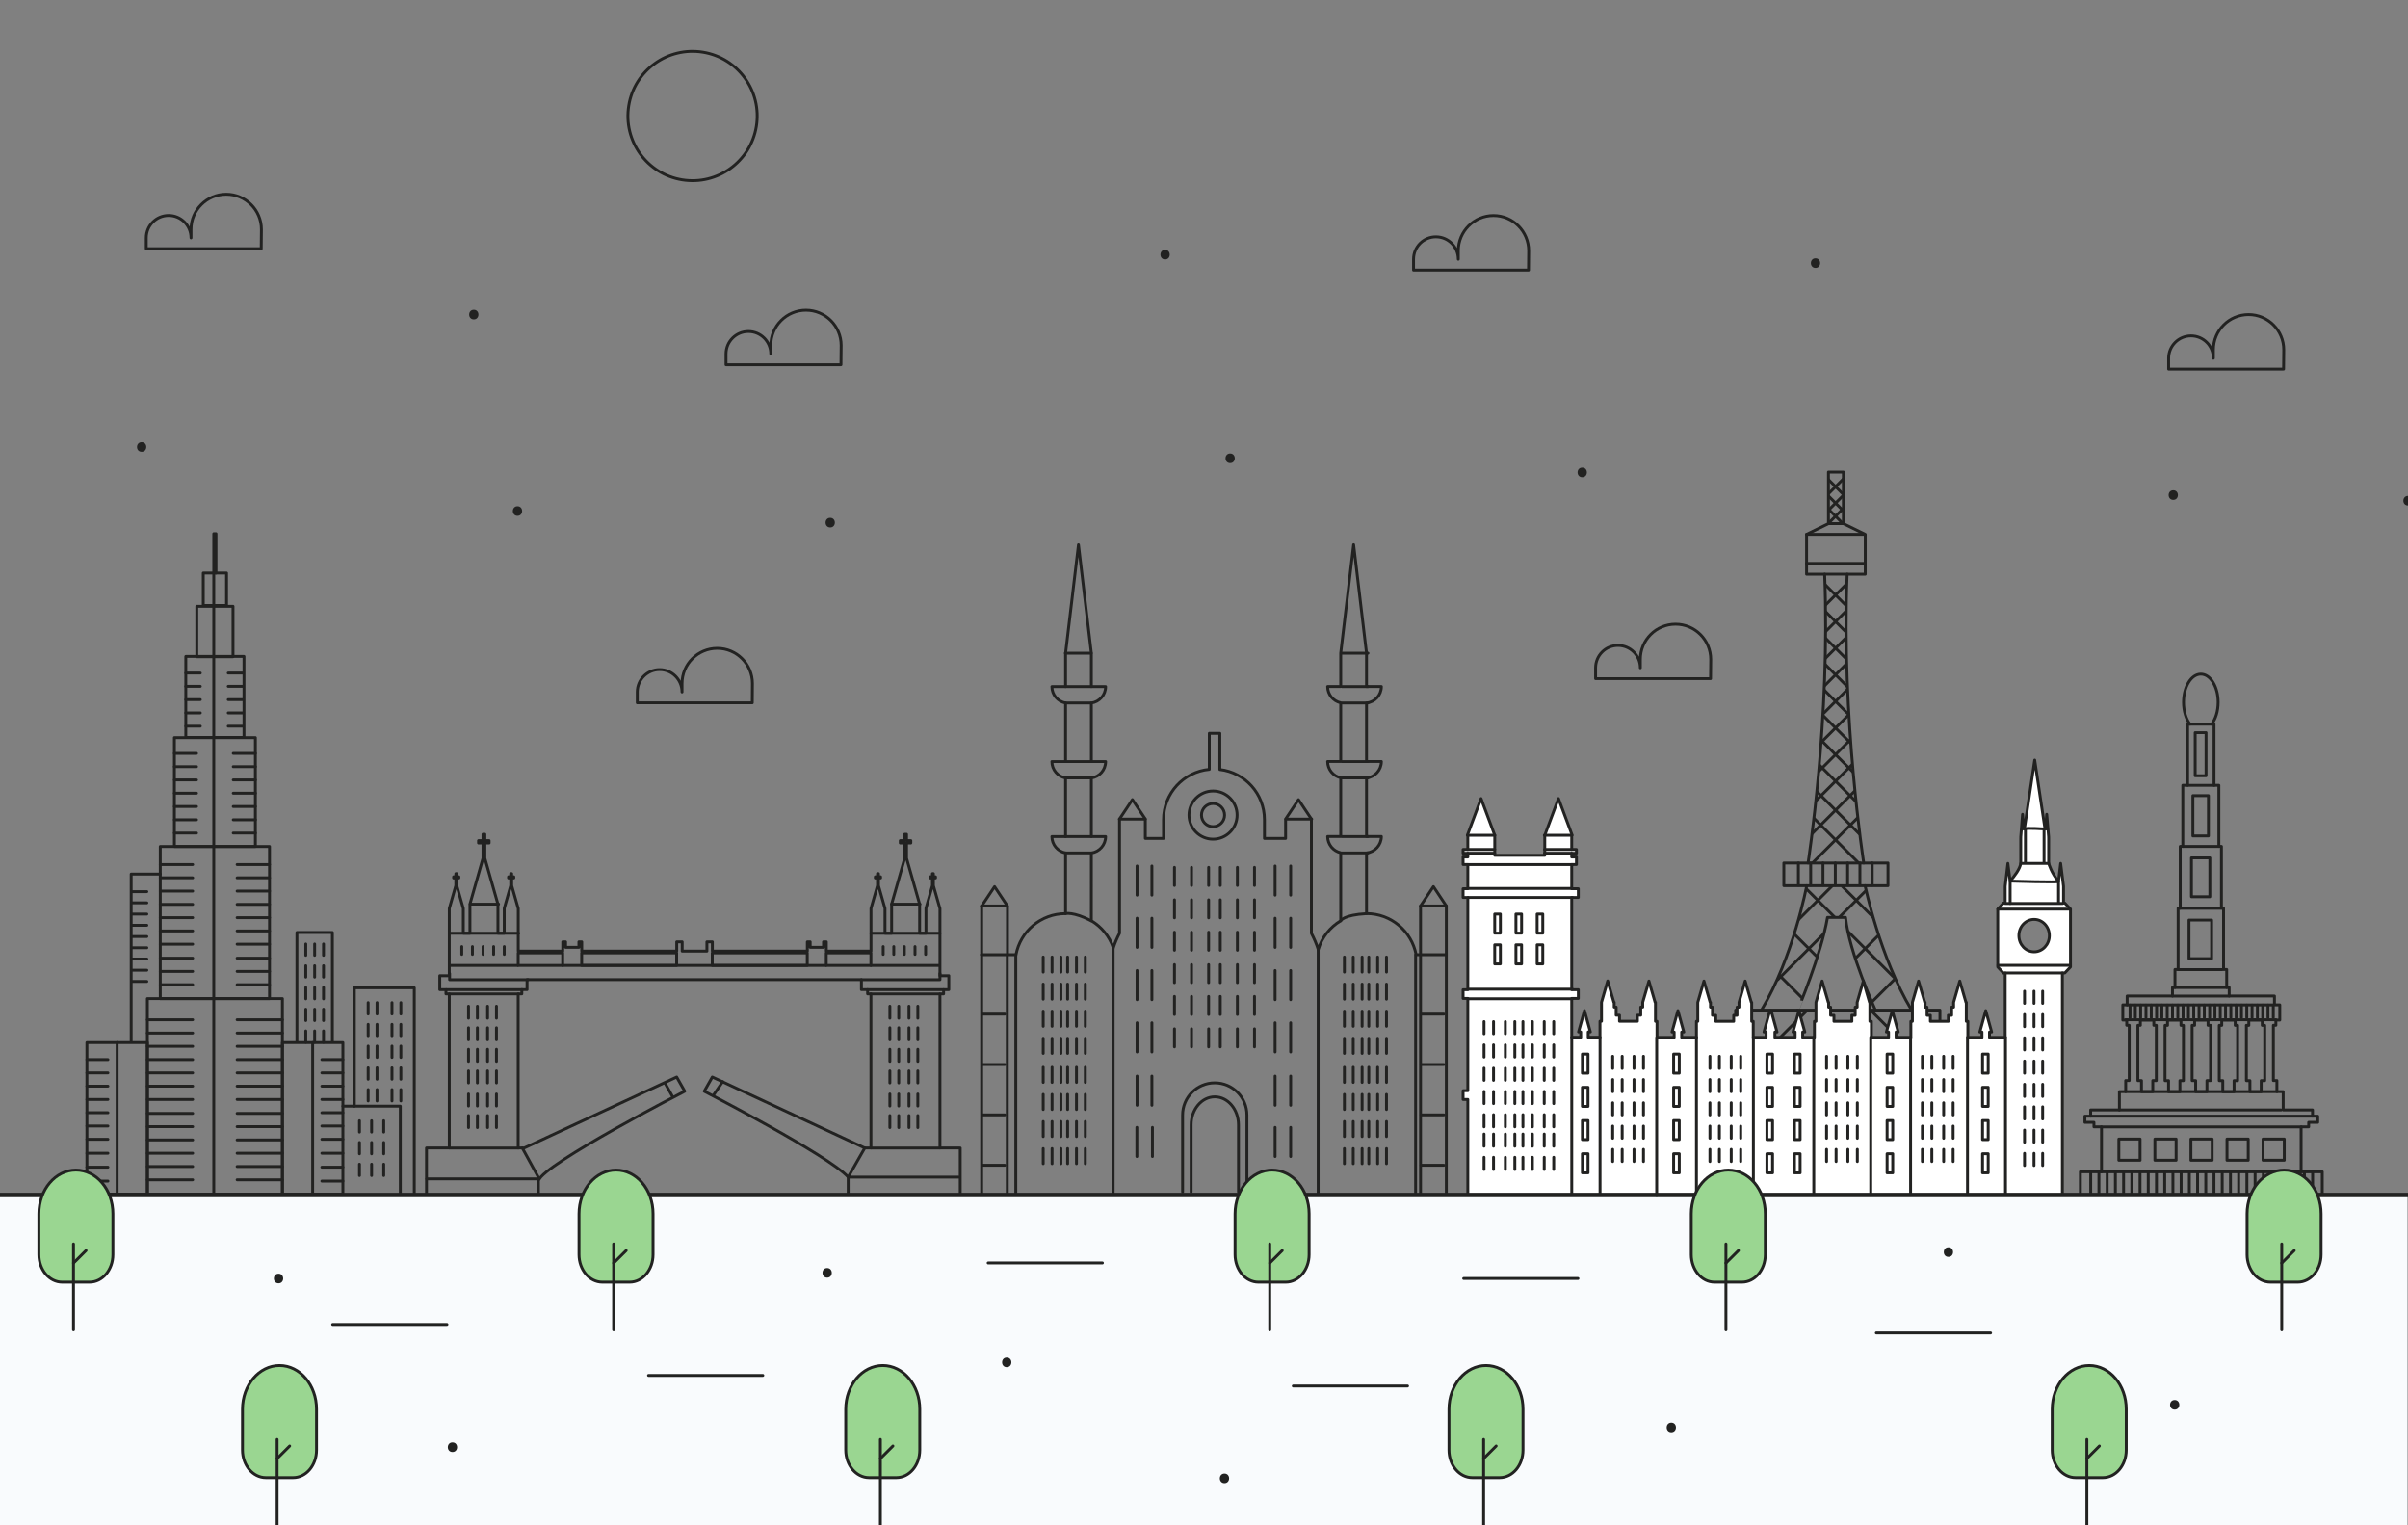 <?xml version="1.0" encoding="utf-8"?>
<!-- Generator: Adobe Illustrator 24.0.0, SVG Export Plug-In . SVG Version: 6.00 Build 0)  -->
<svg version="1.1" xmlns="http://www.w3.org/2000/svg" xmlns:xlink="http://www.w3.org/1999/xlink" x="0px" y="0px"
	 viewBox="0 0 627.39 397.35" style="enable-background:new 0 0 627.39 397.35;" xml:space="preserve">
<rect x="0" y="0" width="627.39" height="397.35" fill="#808080" stroke="none"/>
<style type="text/css">
	.st0{fill:#F9FBFD;stroke:#222221;stroke-width:0.75;stroke-linecap:round;stroke-linejoin:round;stroke-miterlimit:10;}
	.st1{fill:none;stroke:#222221;stroke-width:0.75;stroke-linecap:round;stroke-linejoin:round;stroke-miterlimit:10;}
	.st2{fill:#222221;}
	
		.st3{clip-path:url(#SVGID_2_);fill:none;stroke:#222221;stroke-width:0.75;stroke-linecap:round;stroke-linejoin:round;stroke-miterlimit:10;}
	.st4{clip-path:url(#SVGID_2_);}
	.st5{fill:#FFFFFF;stroke:#222221;stroke-width:0.75;stroke-linecap:round;stroke-linejoin:round;stroke-miterlimit:10;}
	.st6{fill:#9AD691;stroke:#222221;stroke-width:0.75;stroke-linecap:round;stroke-linejoin:round;stroke-miterlimit:10;}
</style>
<g id="BACKGROUND">
</g>
<g id="OBJECTS">
	<rect x="-28.37" y="311.5" class="st0" width="656.06" height="93.5"/>
	<g>
		<path class="st1" d="M595.02,91.12c0-5.06-4.11-9.17-9.17-9.17l0,0c-5.06,0-9.17,4.11-9.17,9.17v2.2c0-3.22-2.61-5.83-5.83-5.83
			l0,0c-3.22,0-5.83,2.61-5.83,5.83v0.49v2.33h29.95L595.02,91.12z"/>
		<path class="st1" d="M398.29,65.33c0-5.06-4.11-9.17-9.17-9.17l0,0c-5.06,0-9.17,4.11-9.17,9.17v2.2c0-3.22-2.61-5.83-5.83-5.83
			l0,0c-3.22,0-5.83,2.61-5.83,5.83v0.49v2.33h29.95L398.29,65.33z"/>
		<path class="st1" d="M196.04,178.06c0-5.06-4.11-9.17-9.17-9.17l0,0c-5.06,0-9.17,4.11-9.17,9.17v2.2c0-3.22-2.61-5.83-5.83-5.83
			l0,0c-3.22,0-5.83,2.61-5.83,5.83v0.49v2.33H196L196.04,178.06z"/>
		<path class="st1" d="M219.16,89.98c0-5.06-4.11-9.17-9.17-9.17l0,0c-5.06,0-9.17,4.11-9.17,9.17v2.2c0-3.22-2.61-5.83-5.83-5.83
			l0,0c-3.22,0-5.83,2.61-5.83,5.83v0.49V95h29.95L219.16,89.98z"/>
		<path class="st1" d="M445.72,171.77c0-5.06-4.11-9.17-9.17-9.17l0,0c-5.06,0-9.17,4.11-9.17,9.17v2.2c0-3.22-2.61-5.83-5.83-5.83
			l0,0c-3.22,0-5.83,2.61-5.83,5.83v0.49v2.33h29.95L445.72,171.77z"/>
		<path class="st1" d="M68.11,59.77c0-5.06-4.11-9.17-9.17-9.17l0,0c-5.06,0-9.17,4.11-9.17,9.17v2.2c0-3.22-2.61-5.83-5.83-5.83
			l0,0c-3.22,0-5.83,2.61-5.83,5.83v0.49v2.33h29.95L68.11,59.77z"/>
		<line class="st1" x1="86.67" y1="345.02" x2="116.45" y2="345.02"/>
		<line class="st1" x1="168.97" y1="358.3" x2="198.75" y2="358.3"/>
		<line class="st1" x1="257.45" y1="329" x2="287.23" y2="329"/>
		<line class="st1" x1="336.95" y1="361.05" x2="366.73" y2="361.05"/>
		<line class="st1" x1="488.86" y1="347.23" x2="518.64" y2="347.23"/>
		<line class="st1" x1="381.35" y1="333.05" x2="411.13" y2="333.05"/>
		<g>
			<g>
				<path class="st2" d="M123.45,83.2c1.61,0,1.61-2.5,0-2.5C121.84,80.7,121.84,83.2,123.45,83.2L123.45,83.2z"/>
			</g>
		</g>
		<g>
			<g>
				<path class="st2" d="M36.91,117.68c1.61,0,1.61-2.5,0-2.5C35.3,115.18,35.29,117.68,36.91,117.68L36.91,117.68z"/>
			</g>
		</g>
		<g>
			<g>
				<path class="st2" d="M216.31,137.39c1.61,0,1.61-2.5,0-2.5C214.7,134.89,214.7,137.39,216.31,137.39L216.31,137.39z"/>
			</g>
		</g>
		<g>
			<g>
				<path class="st2" d="M320.51,120.63c1.61,0,1.61-2.5,0-2.5C318.9,118.13,318.9,120.63,320.51,120.63L320.51,120.63z"/>
			</g>
		</g>
		<g>
			<g>
				<path class="st2" d="M303.56,67.58c1.61,0,1.61-2.5,0-2.5C301.95,65.08,301.95,67.58,303.56,67.58L303.56,67.58z"/>
			</g>
		</g>
		<g>
			<g>
				<path class="st2" d="M412.24,124.31c1.61,0,1.61-2.5,0-2.5C410.63,121.81,410.63,124.31,412.24,124.31L412.24,124.31z"/>
			</g>
		</g>
		<g>
			<g>
				<path class="st2" d="M134.83,134.37c1.61,0,1.61-2.5,0-2.5C133.22,131.87,133.22,134.37,134.83,134.37L134.83,134.37z"/>
			</g>
		</g>
		<g>
			<g>
				<path class="st2" d="M473.02,69.79c1.61,0,1.61-2.5,0-2.5C471.42,67.29,471.41,69.79,473.02,69.79L473.02,69.79z"/>
			</g>
		</g>
		<g>
			<g>
				<path class="st2" d="M566.23,130.21c1.61,0,1.61-2.5,0-2.5C564.62,127.71,564.62,130.21,566.23,130.21L566.23,130.21z"/>
			</g>
		</g>
		<g>
			<g>
				<path class="st2" d="M627.39,131.68c1.61,0,1.61-2.5,0-2.5C625.78,129.18,625.77,131.68,627.39,131.68L627.39,131.68z"/>
			</g>
		</g>
		<g>
			<g>
				<path class="st2" d="M507.65,327.42c1.61,0,1.61-2.5,0-2.5C506.05,324.92,506.04,327.42,507.65,327.42L507.65,327.42z"/>
			</g>
		</g>
		<g>
			<g>
				<path class="st2" d="M215.51,332.83c1.61,0,1.61-2.5,0-2.5C213.9,330.33,213.9,332.83,215.51,332.83L215.51,332.83z"/>
			</g>
		</g>
		<g>
			<g>
				<path class="st2" d="M72.57,334.3c1.61,0,1.61-2.5,0-2.5C70.96,331.8,70.96,334.3,72.57,334.3L72.57,334.3z"/>
			</g>
		</g>
		<g>
			<g>
				<path class="st2" d="M117.89,378.25c1.61,0,1.61-2.5,0-2.5C116.28,375.75,116.27,378.25,117.89,378.25L117.89,378.25z"/>
			</g>
		</g>
		<g>
			<g>
				<path class="st2" d="M-9.95,356.41c1.61,0,1.61-2.5,0-2.5C-11.56,353.91-11.56,356.41-9.95,356.41L-9.95,356.41z"/>
			</g>
		</g>
		<g>
			<g>
				<path class="st2" d="M435.45,373.1c1.61,0,1.61-2.5,0-2.5C433.84,370.6,433.84,373.1,435.45,373.1L435.45,373.1z"/>
			</g>
		</g>
		<g>
			<g>
				<path class="st2" d="M566.6,367.2c1.61,0,1.61-2.5,0-2.5C564.99,364.7,564.99,367.2,566.6,367.2L566.6,367.2z"/>
			</g>
		</g>
		<g>
			<g>
				<path class="st2" d="M645.44,337.73c1.61,0,1.61-2.5,0-2.5C643.83,335.23,643.83,337.73,645.44,337.73L645.44,337.73z"/>
			</g>
		</g>
		<g>
			<g>
				<path class="st2" d="M319.03,386.36c1.61,0,1.61-2.5,0-2.5C317.42,383.86,317.42,386.36,319.03,386.36L319.03,386.36z"/>
			</g>
		</g>
		<g>
			<g>
				<path class="st2" d="M262.3,356.15c1.61,0,1.61-2.5,0-2.5C260.69,353.65,260.69,356.15,262.3,356.15L262.3,356.15z"/>
			</g>
		</g>
		<g>
			<g>
				<path class="st2" d="M-12.9,121.36c1.61,0,1.61-2.5,0-2.5C-14.51,118.86-14.51,121.36-12.9,121.36L-12.9,121.36z"/>
			</g>
		</g>
		
			<ellipse transform="matrix(0.161 -0.987 0.987 0.161 121.553 203.442)" class="st1" cx="180.44" cy="30.23" rx="16.84" ry="16.84"/>
		<g>
			<line class="st1" x1="29.35" y1="311.1" x2="32.97" y2="311.1"/>
			<line class="st1" x1="29.35" y1="311.1" x2="32.97" y2="311.1"/>
			<line class="st1" x1="29.35" y1="311.1" x2="32.97" y2="311.1"/>
			<line class="st1" x1="29.35" y1="311.1" x2="32.97" y2="311.1"/>
			<line class="st1" x1="29.35" y1="311.1" x2="32.97" y2="311.1"/>
			<line class="st1" x1="29.35" y1="311.1" x2="32.97" y2="311.1"/>
			<line class="st1" x1="29.35" y1="311.1" x2="32.97" y2="311.1"/>
			<line class="st1" x1="29.35" y1="311.1" x2="32.97" y2="311.1"/>
			<g>
				<g>
					<g>
						<g>
							<defs>
								<path id="SVGID_1_" d="M530.33,311.1c-18.49-20.1-28.88-40.36-28.88-40.36h3.99v-7.6h-7.39
									c-8.3-13.85-12.11-32.42-12.11-32.42h5.96v-5.91h-6.31c0,0-5.88-37.66-4.32-75.23h4.71v-10.39l-5.7-2.79v-13.43h-3.89v13.43
									l-5.7,2.79v10.39h4.71c1.56,37.57-4.32,75.23-4.32,75.23h-6.31v5.91h5.96c0,0-3.49,18.58-11.79,32.42h-6.74v7.6h3.99
									c0,0-10.56,20.27-29.05,40.36 M448.06,311.1c0,0,4.22-27.23,30.68-28c26.46,0.76,30.68,28,30.68,28 M476.14,238.99h4.71
									c0.91,9.12,7.78,24.15,7.78,24.15h-20.26C468.37,263.14,474.5,248.75,476.14,238.99z"/>
							</defs>
							<clipPath id="SVGID_2_">
								<use xlink:href="#SVGID_1_"  style="overflow:visible;"/>
							</clipPath>
							<line class="st3" x1="458.95" y1="263.14" x2="468.43" y2="263.14"/>
							<line class="st3" x1="488.63" y1="263.14" x2="498.05" y2="263.14"/>
							<line class="st3" x1="476.4" y1="136.4" x2="480.29" y2="136.4"/>
							<line class="st3" x1="475.4" y1="149.57" x2="481.28" y2="149.57"/>
							<line class="st3" x1="471.08" y1="224.81" x2="485.6" y2="224.81"/>
							<line class="st3" x1="470.74" y1="230.72" x2="485.95" y2="230.72"/>
							<g class="st4">
								<line class="st1" x1="473.02" y1="149.78" x2="483.76" y2="160.51"/>
								<line class="st1" x1="483.22" y1="150.02" x2="472.73" y2="160.51"/>
							</g>
							<g class="st4">
								<line class="st1" x1="472.73" y1="125.53" x2="483.76" y2="136.57"/>
								<line class="st1" x1="483.76" y1="125.53" x2="472.73" y2="136.57"/>
							</g>
							<g class="st4">
								<line class="st1" x1="472.73" y1="128.95" x2="480.14" y2="136.37"/>
								<line class="st1" x1="483.76" y1="128.95" x2="476.42" y2="136.29"/>
							</g>
							<g class="st4">
								<line class="st1" x1="472.73" y1="121.26" x2="483.76" y2="132.29"/>
								<line class="st1" x1="483.76" y1="121.26" x2="472.73" y2="132.29"/>
							</g>
							<g class="st4">
								<line class="st1" x1="469.83" y1="230.75" x2="479.14" y2="240.05"/>
								<line class="st1" x1="477.43" y1="230.73" x2="468.11" y2="240.05"/>
							</g>
							<g class="st4">
								<line class="st1" x1="480.05" y1="230.96" x2="489.15" y2="240.05"/>
								<line class="st1" x1="487.28" y1="230.89" x2="478.11" y2="240.05"/>
							</g>
							<g class="st4">
								<line class="st1" x1="463.19" y1="239.03" x2="479.38" y2="255.21"/>
								<line class="st1" x1="479.38" y1="239.03" x2="463.19" y2="255.21"/>
							</g>
							<g class="st4">
								<line class="st1" x1="477.87" y1="239.03" x2="494.06" y2="255.21"/>
								<line class="st1" x1="494.06" y1="239.03" x2="477.87" y2="255.21"/>
							</g>
							<g class="st4">
								<line class="st1" x1="463.71" y1="254.17" x2="479.89" y2="270.35"/>
								<line class="st1" x1="479.89" y1="254.17" x2="463.71" y2="270.35"/>
							</g>
							<g class="st4">
								<line class="st1" x1="478.39" y1="254.17" x2="494.57" y2="270.35"/>
								<line class="st1" x1="494.57" y1="254.17" x2="478.39" y2="270.35"/>
							</g>
							<g class="st4">
								<line class="st1" x1="472.73" y1="156.41" x2="483.76" y2="167.44"/>
								<line class="st1" x1="483.76" y1="156.41" x2="472.73" y2="167.44"/>
							</g>
							<g class="st4">
								<line class="st1" x1="472.73" y1="163.34" x2="483.76" y2="174.37"/>
								<line class="st1" x1="483.76" y1="163.34" x2="472.73" y2="174.37"/>
							</g>
							<g class="st4">
								<line class="st1" x1="472.73" y1="170.26" x2="483.76" y2="181.3"/>
								<line class="st1" x1="483.76" y1="170.26" x2="472.73" y2="181.3"/>
							</g>
							<g class="st4">
								<line class="st1" x1="472.73" y1="177.19" x2="483.76" y2="188.22"/>
								<line class="st1" x1="483.76" y1="177.19" x2="472.73" y2="188.22"/>
							</g>
							<g class="st4">
								<line class="st1" x1="472.73" y1="184.12" x2="483.76" y2="195.15"/>
								<line class="st1" x1="483.76" y1="184.12" x2="472.73" y2="195.15"/>
							</g>
							<g class="st4">
								<line class="st1" x1="472.73" y1="191.05" x2="483.76" y2="202.08"/>
								<line class="st1" x1="483.76" y1="191.05" x2="472.73" y2="202.08"/>
							</g>
							<g class="st4">
								<line class="st1" x1="472.73" y1="197.98" x2="483.76" y2="209.01"/>
								<line class="st1" x1="483.76" y1="197.98" x2="472.73" y2="209.01"/>
							</g>
							<g class="st4">
								<line class="st1" x1="472.09" y1="204.9" x2="484.4" y2="217.21"/>
								<line class="st1" x1="484.4" y1="204.9" x2="472.09" y2="217.21"/>
							</g>
							<g class="st4">
								<line class="st1" x1="472.09" y1="212.63" x2="484.16" y2="224.7"/>
								<line class="st1" x1="484.4" y1="212.63" x2="472.31" y2="224.72"/>
							</g>
						</g>
						<line class="st1" x1="470.69" y1="139.19" x2="485.62" y2="139.19"/>
						<line class="st1" x1="470.69" y1="146.76" x2="485.62" y2="146.76"/>
						<g>
							<line class="st1" x1="468.56" y1="224.81" x2="468.56" y2="230.58"/>
							<line class="st1" x1="471.76" y1="224.81" x2="471.76" y2="230.58"/>
							<line class="st1" x1="474.97" y1="224.81" x2="474.97" y2="230.58"/>
							<line class="st1" x1="478.18" y1="224.81" x2="478.18" y2="230.58"/>
							<line class="st1" x1="481.39" y1="224.81" x2="481.39" y2="230.58"/>
							<line class="st1" x1="484.59" y1="224.81" x2="484.59" y2="230.58"/>
							<line class="st1" x1="487.8" y1="224.81" x2="487.8" y2="230.58"/>
						</g>
					</g>
					<path class="st1" d="M530.33,311.1c-18.49-20.1-28.88-40.36-28.88-40.36h3.99v-7.6h-7.39c-8.3-13.85-12.11-32.42-12.11-32.42
						h5.96v-5.91h-6.31c0,0-5.88-37.66-4.32-75.23h4.71v-10.39l-5.7-2.79v-13.43h-3.89v13.43l-5.7,2.79v10.39h4.71
						c1.56,37.57-4.32,75.23-4.32,75.23h-6.31v5.91h5.96c0,0-3.49,18.58-11.79,32.42h-6.74v7.6h3.99c0,0-10.56,20.27-29.05,40.36
						 M448.06,311.1c0,0,4.22-27.23,30.68-28c26.46,0.76,30.68,28,30.68,28 M476.14,238.99h4.71c0.91,9.12,7.78,24.15,7.78,24.15
						h-20.26C468.37,263.14,474.5,248.75,476.14,238.99z"/>
				</g>
				<g>
					<path class="st1" d="M605.05,311.1v-5.85h-5.51v-11.7h1.97v-1.17h2.36v-1.62h-1.36v-1.62h-7.64v-4.77h-1.64v-2.88h-0.92v-14.4
						h0.65v-1.35h1.02v-3.97h-1.39v-2.3h-11.79v-2.23h-0.65v-4.68h-0.82v-15.97h-0.55v-16.1h-0.67v-15.92h-1.26v-15.92h-0.62
						c1.03-1.34,1.69-3.4,1.69-5.71c0-4.05-2.02-7.33-4.51-7.33c-2.49,0-4.51,3.28-4.51,7.33c0,2.31,0.66,4.37,1.69,5.71h-0.62
						v15.92h-1.26v15.92h-0.67v16.1h-0.55v15.97h-0.82v4.68h-0.65v2.23h-11.81v2.3h-1.13v3.97h1.02v1.35h0.65v14.4h-0.92v2.88h-1.64
						v4.77h-7.49v1.62h-1.5v1.62h2.36v1.17h1.97v11.7h-5.51v5.85 M571.14,281.5v-14.4h0.65v-1.35h3.5v1.35h0.65v14.4H575v2.88h-2.94
						v-2.88H571.14z M585.26,267.11h0.65v-1.35h3.5v1.35h0.65v14.4h-0.92v2.88h-2.94v-2.88h-0.92V267.11z M582.99,267.11v14.4h-0.92
						v2.88h-2.94v-2.88h-0.92v-14.4h0.65v-1.35h3.5v1.35H582.99z M564.08,267.11h0.65v-1.35h3.5v1.35h0.65v14.4h-0.92v2.88H565
						v-2.88h-0.92V267.11z M557.01,281.5v-14.4h0.65v-1.35h3.5v1.35h0.65v14.4h-0.92v2.88h-2.94v-2.88H557.01z"/>
					<line class="st1" x1="569.97" y1="204.58" x2="576.86" y2="204.58"/>
					<line class="st1" x1="568.71" y1="220.5" x2="578.12" y2="220.5"/>
					<line class="st1" x1="568.04" y1="236.61" x2="578.71" y2="236.61"/>
					<line class="st1" x1="567.49" y1="252.58" x2="578.98" y2="252.58"/>
					<line class="st1" x1="566.02" y1="259.48" x2="580.81" y2="259.48"/>
					<line class="st1" x1="566.67" y1="257.26" x2="580.16" y2="257.26"/>
					<line class="st1" x1="570.59" y1="188.65" x2="576.24" y2="188.65"/>
					<line class="st1" x1="552.18" y1="289.15" x2="594.32" y2="289.15"/>
					<line class="st1" x1="554.21" y1="261.79" x2="592.11" y2="261.79"/>
					<line class="st1" x1="553.84" y1="265.66" x2="592.96" y2="265.66"/>
					<line class="st1" x1="553.82" y1="284.38" x2="593.24" y2="284.38"/>
					<line class="st1" x1="547.52" y1="293.56" x2="599.55" y2="293.56"/>
					<line class="st1" x1="544.69" y1="290.77" x2="602.52" y2="290.77"/>
					<line class="st1" x1="547.52" y1="305.26" x2="599.55" y2="305.26"/>
					<g>
						<rect x="552.05" y="296.72" class="st1" width="5.53" height="5.53"/>
						<rect x="561.44" y="296.72" class="st1" width="5.53" height="5.53"/>
						<rect x="570.83" y="296.72" class="st1" width="5.53" height="5.53"/>
						<rect x="580.23" y="296.72" class="st1" width="5.53" height="5.53"/>
						<rect x="589.62" y="296.72" class="st1" width="5.53" height="5.53"/>
					</g>
					<rect x="570.33" y="239.68" class="st1" width="5.89" height="10.04"/>
					<rect x="570.97" y="223.47" class="st1" width="4.79" height="10.13"/>
					<rect x="571.34" y="207.26" class="st1" width="4.05" height="10.5"/>
					<rect x="571.94" y="190.86" class="st1" width="2.83" height="11.22"/>
					<g>
						<line class="st1" x1="544.72" y1="305.35" x2="544.72" y2="310.81"/>
						<line class="st1" x1="546.86" y1="305.35" x2="546.86" y2="310.81"/>
						<line class="st1" x1="549.01" y1="305.35" x2="549.01" y2="310.81"/>
						<line class="st1" x1="551.15" y1="305.35" x2="551.15" y2="310.81"/>
						<line class="st1" x1="553.29" y1="305.35" x2="553.29" y2="310.81"/>
						<line class="st1" x1="555.43" y1="305.35" x2="555.43" y2="310.81"/>
						<line class="st1" x1="557.57" y1="305.35" x2="557.57" y2="310.81"/>
						<line class="st1" x1="559.71" y1="305.35" x2="559.71" y2="310.81"/>
						<line class="st1" x1="561.85" y1="305.35" x2="561.85" y2="310.81"/>
						<line class="st1" x1="564" y1="305.35" x2="564" y2="310.81"/>
						<line class="st1" x1="566.14" y1="305.35" x2="566.14" y2="310.81"/>
						<line class="st1" x1="568.28" y1="305.35" x2="568.28" y2="310.81"/>
						<line class="st1" x1="570.42" y1="305.35" x2="570.42" y2="310.81"/>
						<line class="st1" x1="572.56" y1="305.35" x2="572.56" y2="310.81"/>
						<line class="st1" x1="574.7" y1="305.35" x2="574.7" y2="310.81"/>
						<line class="st1" x1="576.84" y1="305.35" x2="576.84" y2="310.81"/>
						<line class="st1" x1="578.98" y1="305.35" x2="578.98" y2="310.81"/>
						<line class="st1" x1="581.13" y1="305.35" x2="581.13" y2="310.81"/>
						<line class="st1" x1="583.27" y1="305.35" x2="583.27" y2="310.81"/>
						<line class="st1" x1="585.41" y1="305.35" x2="585.41" y2="310.81"/>
						<line class="st1" x1="587.55" y1="305.35" x2="587.55" y2="310.81"/>
						<line class="st1" x1="589.69" y1="305.35" x2="589.69" y2="310.81"/>
						<line class="st1" x1="591.83" y1="305.35" x2="591.83" y2="310.81"/>
						<line class="st1" x1="593.97" y1="305.35" x2="593.97" y2="310.81"/>
						<line class="st1" x1="596.12" y1="305.35" x2="596.12" y2="310.81"/>
						<line class="st1" x1="598.26" y1="305.35" x2="598.26" y2="310.81"/>
						<line class="st1" x1="600.4" y1="305.35" x2="600.4" y2="310.81"/>
						<line class="st1" x1="602.54" y1="305.35" x2="602.54" y2="310.81"/>
					</g>
					<g>
						<line class="st1" x1="554.97" y1="261.83" x2="554.97" y2="265.08"/>
						<line class="st1" x1="556.35" y1="261.83" x2="556.35" y2="265.08"/>
						<line class="st1" x1="557.73" y1="261.83" x2="557.73" y2="265.08"/>
						<line class="st1" x1="559.12" y1="261.83" x2="559.12" y2="265.08"/>
						<line class="st1" x1="560.5" y1="261.83" x2="560.5" y2="265.08"/>
						<line class="st1" x1="561.88" y1="261.83" x2="561.88" y2="265.08"/>
						<line class="st1" x1="563.26" y1="261.83" x2="563.26" y2="265.08"/>
						<line class="st1" x1="564.65" y1="261.83" x2="564.65" y2="265.08"/>
						<line class="st1" x1="566.03" y1="261.83" x2="566.03" y2="265.08"/>
						<line class="st1" x1="567.41" y1="261.83" x2="567.41" y2="265.08"/>
						<line class="st1" x1="568.79" y1="261.83" x2="568.79" y2="265.08"/>
						<line class="st1" x1="570.18" y1="261.83" x2="570.18" y2="265.08"/>
						<line class="st1" x1="571.56" y1="261.83" x2="571.56" y2="265.08"/>
						<line class="st1" x1="572.94" y1="261.83" x2="572.94" y2="265.08"/>
						<line class="st1" x1="574.32" y1="261.83" x2="574.32" y2="265.08"/>
						<line class="st1" x1="575.71" y1="261.83" x2="575.71" y2="265.08"/>
						<line class="st1" x1="577.09" y1="261.83" x2="577.09" y2="265.08"/>
						<line class="st1" x1="578.47" y1="261.83" x2="578.47" y2="265.08"/>
						<line class="st1" x1="579.85" y1="261.83" x2="579.85" y2="265.08"/>
						<line class="st1" x1="581.23" y1="261.83" x2="581.23" y2="265.08"/>
						<line class="st1" x1="582.62" y1="261.83" x2="582.62" y2="265.08"/>
						<line class="st1" x1="584" y1="261.83" x2="584" y2="265.08"/>
						<line class="st1" x1="585.38" y1="261.83" x2="585.38" y2="265.08"/>
						<line class="st1" x1="586.76" y1="261.83" x2="586.76" y2="265.08"/>
						<line class="st1" x1="588.15" y1="261.83" x2="588.15" y2="265.08"/>
						<line class="st1" x1="589.53" y1="261.83" x2="589.53" y2="265.08"/>
						<line class="st1" x1="590.91" y1="261.83" x2="590.91" y2="265.08"/>
						<line class="st1" x1="592.29" y1="261.83" x2="592.29" y2="265.08"/>
					</g>
				</g>
				<g>
					<g>
						<rect x="38.4" y="260.14" class="st1" width="35.18" height="50.96"/>
						<rect x="41.76" y="220.51" class="st1" width="28.46" height="39.64"/>
						<rect x="45.44" y="192.15" class="st1" width="21.1" height="28.36"/>
						<rect x="48.41" y="171" class="st1" width="15.16" height="21.11"/>
						<rect x="51.28" y="157.94" class="st1" width="9.43" height="13.13"/>
						<rect x="52.96" y="149.28" class="st1" width="6.07" height="8.45"/>
						<polyline class="st1" points="56.28,149.28 56.28,139.02 55.7,139.02 55.7,149.28 55.7,311.1 						"/>
						<rect x="22.64" y="271.59" class="st1" width="15.76" height="39.51"/>
						<rect x="73.58" y="271.59" class="st1" width="15.76" height="39.51"/>
						<line class="st1" x1="45.44" y1="196.25" x2="51.21" y2="196.25"/>
						<line class="st1" x1="45.44" y1="199.71" x2="51.21" y2="199.71"/>
						<line class="st1" x1="45.44" y1="203.17" x2="51.21" y2="203.17"/>
						<line class="st1" x1="45.44" y1="206.63" x2="51.21" y2="206.63"/>
						<line class="st1" x1="45.44" y1="210.09" x2="51.21" y2="210.09"/>
						<line class="st1" x1="45.44" y1="213.55" x2="51.21" y2="213.55"/>
						<line class="st1" x1="45.44" y1="217.01" x2="51.21" y2="217.01"/>
						<line class="st1" x1="60.77" y1="196.25" x2="66.54" y2="196.25"/>
						<line class="st1" x1="60.77" y1="199.71" x2="66.54" y2="199.71"/>
						<line class="st1" x1="60.77" y1="203.17" x2="66.54" y2="203.17"/>
						<line class="st1" x1="60.77" y1="206.63" x2="66.54" y2="206.63"/>
						<line class="st1" x1="60.77" y1="210.09" x2="66.54" y2="210.09"/>
						<line class="st1" x1="60.77" y1="213.55" x2="66.54" y2="213.55"/>
						<line class="st1" x1="60.77" y1="217.01" x2="66.54" y2="217.01"/>
						<line class="st1" x1="59.46" y1="175.33" x2="63.24" y2="175.33"/>
						<line class="st1" x1="59.46" y1="178.79" x2="63.24" y2="178.79"/>
						<line class="st1" x1="59.46" y1="182.25" x2="63.24" y2="182.25"/>
						<line class="st1" x1="59.46" y1="185.71" x2="63.24" y2="185.71"/>
						<line class="st1" x1="59.46" y1="189.17" x2="63.24" y2="189.17"/>
						<line class="st1" x1="48.41" y1="175.33" x2="52.19" y2="175.33"/>
						<line class="st1" x1="48.41" y1="178.79" x2="52.19" y2="178.79"/>
						<line class="st1" x1="48.41" y1="182.25" x2="52.19" y2="182.25"/>
						<line class="st1" x1="48.41" y1="185.71" x2="52.19" y2="185.71"/>
						<line class="st1" x1="48.41" y1="189.17" x2="52.19" y2="189.17"/>
						<line class="st1" x1="61.78" y1="225.21" x2="70.22" y2="225.21"/>
						<line class="st1" x1="61.78" y1="228.67" x2="70.22" y2="228.67"/>
						<line class="st1" x1="61.78" y1="232.13" x2="70.22" y2="232.13"/>
						<line class="st1" x1="61.78" y1="235.59" x2="70.22" y2="235.59"/>
						<line class="st1" x1="61.78" y1="239.05" x2="70.22" y2="239.05"/>
						<line class="st1" x1="61.78" y1="242.51" x2="70.22" y2="242.51"/>
						<line class="st1" x1="61.78" y1="245.96" x2="70.22" y2="245.96"/>
						<line class="st1" x1="61.78" y1="249.6" x2="70.22" y2="249.6"/>
						<line class="st1" x1="83.86" y1="276.03" x2="89.34" y2="276.03"/>
						<line class="st1" x1="83.86" y1="279.49" x2="89.34" y2="279.49"/>
						<line class="st1" x1="83.86" y1="282.95" x2="89.34" y2="282.95"/>
						<line class="st1" x1="83.86" y1="286.41" x2="89.34" y2="286.41"/>
						<line class="st1" x1="83.86" y1="289.87" x2="89.34" y2="289.87"/>
						<line class="st1" x1="83.86" y1="293.33" x2="89.34" y2="293.33"/>
						<line class="st1" x1="83.86" y1="296.79" x2="89.34" y2="296.79"/>
						<line class="st1" x1="83.86" y1="300.42" x2="89.34" y2="300.42"/>
						<line class="st1" x1="83.86" y1="304.05" x2="89.34" y2="304.05"/>
						<line class="st1" x1="83.86" y1="307.68" x2="89.34" y2="307.68"/>
						<line class="st1" x1="22.64" y1="276.03" x2="28.12" y2="276.03"/>
						<line class="st1" x1="22.64" y1="279.49" x2="28.12" y2="279.49"/>
						<line class="st1" x1="22.64" y1="282.95" x2="28.12" y2="282.95"/>
						<line class="st1" x1="22.64" y1="286.41" x2="28.12" y2="286.41"/>
						<line class="st1" x1="22.64" y1="289.87" x2="28.12" y2="289.87"/>
						<line class="st1" x1="22.64" y1="293.33" x2="28.12" y2="293.33"/>
						<line class="st1" x1="22.64" y1="296.79" x2="28.12" y2="296.79"/>
						<line class="st1" x1="22.64" y1="300.42" x2="28.12" y2="300.42"/>
						<line class="st1" x1="22.64" y1="304.05" x2="28.12" y2="304.05"/>
						<line class="st1" x1="22.64" y1="307.68" x2="28.12" y2="307.68"/>
						<line class="st1" x1="61.78" y1="253.05" x2="70.22" y2="253.05"/>
						<line class="st1" x1="61.78" y1="256.51" x2="70.22" y2="256.51"/>
						<line class="st1" x1="61.78" y1="265.65" x2="73.58" y2="265.65"/>
						<line class="st1" x1="61.78" y1="269.11" x2="73.58" y2="269.11"/>
						<line class="st1" x1="61.78" y1="272.57" x2="73.58" y2="272.57"/>
						<line class="st1" x1="61.78" y1="276.03" x2="73.58" y2="276.03"/>
						<line class="st1" x1="61.78" y1="279.49" x2="73.58" y2="279.49"/>
						<line class="st1" x1="61.78" y1="282.95" x2="73.58" y2="282.95"/>
						<line class="st1" x1="61.78" y1="286.41" x2="73.58" y2="286.41"/>
						<line class="st1" x1="61.78" y1="290.04" x2="73.58" y2="290.04"/>
						<line class="st1" x1="61.78" y1="293.5" x2="73.58" y2="293.5"/>
						<line class="st1" x1="61.78" y1="296.96" x2="73.58" y2="296.96"/>
						<line class="st1" x1="61.78" y1="300.42" x2="73.58" y2="300.42"/>
						<line class="st1" x1="61.78" y1="303.88" x2="73.58" y2="303.88"/>
						<line class="st1" x1="61.78" y1="307.34" x2="73.58" y2="307.34"/>
						<line class="st1" x1="38.4" y1="265.65" x2="50.2" y2="265.65"/>
						<line class="st1" x1="38.4" y1="269.11" x2="50.2" y2="269.11"/>
						<line class="st1" x1="38.4" y1="272.57" x2="50.2" y2="272.57"/>
						<line class="st1" x1="38.4" y1="276.03" x2="50.2" y2="276.03"/>
						<line class="st1" x1="38.4" y1="279.49" x2="50.2" y2="279.49"/>
						<line class="st1" x1="38.4" y1="282.95" x2="50.2" y2="282.95"/>
						<line class="st1" x1="38.4" y1="286.41" x2="50.2" y2="286.41"/>
						<line class="st1" x1="38.4" y1="290.04" x2="50.2" y2="290.04"/>
						<line class="st1" x1="38.4" y1="293.5" x2="50.2" y2="293.5"/>
						<line class="st1" x1="38.4" y1="296.96" x2="50.2" y2="296.96"/>
						<line class="st1" x1="38.4" y1="300.42" x2="50.2" y2="300.42"/>
						<line class="st1" x1="38.4" y1="303.88" x2="50.2" y2="303.88"/>
						<line class="st1" x1="38.4" y1="307.34" x2="50.2" y2="307.34"/>
						<line class="st1" x1="41.76" y1="225.21" x2="50.2" y2="225.21"/>
						<line class="st1" x1="41.76" y1="228.67" x2="50.2" y2="228.67"/>
						<line class="st1" x1="41.76" y1="232.13" x2="50.2" y2="232.13"/>
						<line class="st1" x1="41.76" y1="235.59" x2="50.2" y2="235.59"/>
						<line class="st1" x1="41.76" y1="239.05" x2="50.2" y2="239.05"/>
						<line class="st1" x1="41.76" y1="242.51" x2="50.2" y2="242.51"/>
						<line class="st1" x1="41.76" y1="245.96" x2="50.2" y2="245.96"/>
						<line class="st1" x1="41.76" y1="249.6" x2="50.2" y2="249.6"/>
						<line class="st1" x1="41.76" y1="253.05" x2="50.2" y2="253.05"/>
						<line class="st1" x1="41.76" y1="256.51" x2="50.2" y2="256.51"/>
						<line class="st1" x1="30.52" y1="271.59" x2="30.52" y2="311.1"/>
						<line class="st1" x1="81.46" y1="271.59" x2="81.46" y2="311.1"/>
					</g>
					<polyline class="st1" points="34.18,271.24 34.18,231.64 34.18,227.69 41.76,227.69 					"/>
					<polyline class="st1" points="77.36,271.24 77.36,242.92 86.6,242.92 86.6,271.24 					"/>
					<polyline class="st1" points="89.34,288.16 92.32,288.16 104.3,288.16 104.3,311.1 					"/>
					<polyline class="st1" points="92.32,288.16 92.32,257.32 107.94,257.32 107.94,310.89 					"/>
					<g>
						<line class="st1" x1="79.67" y1="245.91" x2="79.67" y2="248.87"/>
						<line class="st1" x1="79.67" y1="251.57" x2="79.67" y2="254.54"/>
						<line class="st1" x1="79.67" y1="257.24" x2="79.67" y2="260.2"/>
						<line class="st1" x1="79.67" y1="262.9" x2="79.67" y2="265.86"/>
						<line class="st1" x1="79.67" y1="268.56" x2="79.67" y2="271.52"/>
					</g>
					<g>
						<line class="st1" x1="81.98" y1="245.91" x2="81.98" y2="248.87"/>
						<line class="st1" x1="81.98" y1="251.57" x2="81.98" y2="254.54"/>
						<line class="st1" x1="81.98" y1="257.24" x2="81.98" y2="260.2"/>
						<line class="st1" x1="81.98" y1="262.9" x2="81.98" y2="265.86"/>
						<line class="st1" x1="81.98" y1="268.56" x2="81.98" y2="271.52"/>
					</g>
					<g>
						<line class="st1" x1="84.29" y1="245.91" x2="84.29" y2="248.87"/>
						<line class="st1" x1="84.29" y1="251.57" x2="84.29" y2="254.54"/>
						<line class="st1" x1="84.29" y1="257.24" x2="84.29" y2="260.2"/>
						<line class="st1" x1="84.29" y1="262.9" x2="84.29" y2="265.86"/>
						<line class="st1" x1="84.29" y1="268.56" x2="84.29" y2="271.52"/>
					</g>
					<g>
						<line class="st1" x1="93.66" y1="291.95" x2="93.66" y2="294.91"/>
						<line class="st1" x1="93.66" y1="297.61" x2="93.66" y2="300.57"/>
						<line class="st1" x1="93.66" y1="303.27" x2="93.66" y2="306.23"/>
					</g>
					<g>
						<line class="st1" x1="96.82" y1="291.95" x2="96.82" y2="294.91"/>
						<line class="st1" x1="96.82" y1="297.61" x2="96.82" y2="300.57"/>
						<line class="st1" x1="96.82" y1="303.27" x2="96.82" y2="306.23"/>
					</g>
					<g>
						<line class="st1" x1="99.98" y1="291.95" x2="99.98" y2="294.91"/>
						<line class="st1" x1="99.98" y1="297.61" x2="99.98" y2="300.57"/>
						<line class="st1" x1="99.98" y1="303.27" x2="99.98" y2="306.23"/>
					</g>
					<g>
						<line class="st1" x1="95.92" y1="261.19" x2="95.92" y2="264.15"/>
						<line class="st1" x1="95.92" y1="266.85" x2="95.92" y2="269.81"/>
						<line class="st1" x1="95.92" y1="272.51" x2="95.92" y2="275.47"/>
						<line class="st1" x1="95.92" y1="278.17" x2="95.92" y2="281.14"/>
						<line class="st1" x1="95.92" y1="283.84" x2="95.92" y2="286.8"/>
					</g>
					<g>
						<line class="st1" x1="98.23" y1="261.19" x2="98.23" y2="264.15"/>
						<line class="st1" x1="98.23" y1="266.85" x2="98.23" y2="269.81"/>
						<line class="st1" x1="98.23" y1="272.51" x2="98.23" y2="275.47"/>
						<line class="st1" x1="98.23" y1="278.17" x2="98.23" y2="281.14"/>
						<line class="st1" x1="98.23" y1="283.84" x2="98.23" y2="286.8"/>
					</g>
					<g>
						<line class="st1" x1="102.13" y1="261.19" x2="102.13" y2="264.15"/>
						<line class="st1" x1="102.13" y1="266.85" x2="102.13" y2="269.81"/>
						<line class="st1" x1="102.13" y1="272.51" x2="102.13" y2="275.47"/>
						<line class="st1" x1="102.13" y1="278.17" x2="102.13" y2="281.14"/>
						<line class="st1" x1="102.13" y1="283.84" x2="102.13" y2="286.8"/>
					</g>
					<g>
						<line class="st1" x1="104.44" y1="261.19" x2="104.44" y2="264.15"/>
						<line class="st1" x1="104.44" y1="266.85" x2="104.44" y2="269.81"/>
						<line class="st1" x1="104.44" y1="272.51" x2="104.44" y2="275.47"/>
						<line class="st1" x1="104.44" y1="278.17" x2="104.44" y2="281.14"/>
						<line class="st1" x1="104.44" y1="283.84" x2="104.44" y2="286.8"/>
					</g>
					<line class="st1" x1="34.31" y1="232.27" x2="38.27" y2="232.27"/>
					<line class="st1" x1="34.31" y1="235.19" x2="38.27" y2="235.19"/>
					<line class="st1" x1="34.31" y1="238.12" x2="38.27" y2="238.12"/>
					<line class="st1" x1="34.31" y1="241.04" x2="38.27" y2="241.04"/>
					<line class="st1" x1="34.31" y1="243.97" x2="38.27" y2="243.97"/>
					<line class="st1" x1="34.31" y1="246.89" x2="38.27" y2="246.89"/>
					<line class="st1" x1="34.31" y1="249.82" x2="38.27" y2="249.82"/>
					<line class="st1" x1="34.31" y1="252.74" x2="38.27" y2="252.74"/>
					<line class="st1" x1="34.31" y1="255.67" x2="38.27" y2="255.67"/>
				</g>
				<g>
					<path class="st1" d="M376.83,310.8v-62.1v-12.69l-3.36-5.05l-3.36,5.05v12.69h-1.15c-1.15-6.09-6.49-10.71-12.92-10.71v-15.79
						c2.17-0.24,3.87-2.06,3.87-4.3h-3.87v-15.23c2.17-0.24,3.87-2.06,3.87-4.3h-3.87v-15.23c2.17-0.24,3.87-2.06,3.87-4.3h-3.87
						v-8.7l-3.36-28.25l-3.36,28.25v8.7h-3.41c0,2.08,1.46,3.81,3.41,4.24v15.29h-3.41c0,2.08,1.46,3.81,3.41,4.24v15.29h-3.41
						c0,2.08,1.46,3.81,3.41,4.24v17.72c-2.79,1.67-4.91,4.32-5.86,7.49c-0.47-1.47-1.07-2.88-1.78-4.22v-17.07v-7.65v-5.05
						l-3.36-5.05l-3.36,5.05v5.05h-5.51v-4.89c0-6.75-5.08-12.3-11.62-13.06v-9.43h-2.75v9.39c-6.69,0.62-11.93,6.24-11.93,13.09
						v4.89h-4.74v-5.05l-3.36-5.05l-3.36,5.05v5.05v7.65v17.07c-0.64,1.21-1.18,2.48-1.62,3.79c-1.01-2.98-3.06-5.47-5.72-7.06
						V222.2c2.1-0.31,3.71-2.1,3.71-4.28h-3.71v-15.25c2.1-0.31,3.71-2.1,3.71-4.28h-3.71v-15.25c2.1-0.31,3.71-2.1,3.71-4.28h-3.71
						v-8.7l-3.36-28.25l-3.36,28.25v8.7h-3.56c0,2.13,1.54,3.9,3.56,4.27v15.26h-3.56c0,2.13,1.54,3.9,3.56,4.27v15.26h-3.56
						c0,2.13,1.54,3.9,3.56,4.27V238c-6.43,0-11.77,4.61-12.92,10.71h-2.22v-12.69l-3.36-5.05l-3.36,5.05v12.69v62.13"/>
					<line class="st1" x1="271.8" y1="249.3" x2="271.8" y2="253.23"/>
					<line class="st1" x1="274.11" y1="249.3" x2="274.11" y2="253.23"/>
					<line class="st1" x1="276.42" y1="249.3" x2="276.42" y2="253.23"/>
					<line class="st1" x1="271.8" y1="256.36" x2="271.8" y2="260.29"/>
					<line class="st1" x1="274.11" y1="256.36" x2="274.11" y2="260.29"/>
					<line class="st1" x1="276.42" y1="256.36" x2="276.42" y2="260.29"/>
					<line class="st1" x1="271.8" y1="263.41" x2="271.8" y2="267.35"/>
					<line class="st1" x1="274.11" y1="263.41" x2="274.11" y2="267.35"/>
					<line class="st1" x1="276.42" y1="263.41" x2="276.42" y2="267.35"/>
					<line class="st1" x1="271.8" y1="270.47" x2="271.8" y2="274.41"/>
					<line class="st1" x1="274.11" y1="270.47" x2="274.11" y2="274.41"/>
					<line class="st1" x1="276.42" y1="270.47" x2="276.42" y2="274.41"/>
					<line class="st1" x1="278.16" y1="249.3" x2="278.16" y2="253.23"/>
					<line class="st1" x1="280.47" y1="249.3" x2="280.47" y2="253.23"/>
					<line class="st1" x1="282.77" y1="249.3" x2="282.77" y2="253.23"/>
					<line class="st1" x1="278.16" y1="256.36" x2="278.16" y2="260.29"/>
					<line class="st1" x1="280.47" y1="256.36" x2="280.47" y2="260.29"/>
					<line class="st1" x1="282.77" y1="256.36" x2="282.77" y2="260.29"/>
					<line class="st1" x1="278.16" y1="263.41" x2="278.16" y2="267.35"/>
					<line class="st1" x1="280.47" y1="263.41" x2="280.47" y2="267.35"/>
					<line class="st1" x1="282.77" y1="263.41" x2="282.77" y2="267.35"/>
					<line class="st1" x1="278.16" y1="270.47" x2="278.16" y2="274.41"/>
					<line class="st1" x1="280.47" y1="270.47" x2="280.47" y2="274.41"/>
					<line class="st1" x1="282.77" y1="270.47" x2="282.77" y2="274.41"/>
					<line class="st1" x1="271.8" y1="278.03" x2="271.8" y2="281.97"/>
					<line class="st1" x1="274.11" y1="278.03" x2="274.11" y2="281.97"/>
					<line class="st1" x1="276.42" y1="278.03" x2="276.42" y2="281.97"/>
					<line class="st1" x1="271.8" y1="285.09" x2="271.8" y2="289.03"/>
					<line class="st1" x1="274.11" y1="285.09" x2="274.11" y2="289.03"/>
					<line class="st1" x1="276.42" y1="285.09" x2="276.42" y2="289.03"/>
					<line class="st1" x1="271.8" y1="292.15" x2="271.8" y2="296.08"/>
					<line class="st1" x1="274.11" y1="292.15" x2="274.11" y2="296.08"/>
					<line class="st1" x1="276.42" y1="292.15" x2="276.42" y2="296.08"/>
					<line class="st1" x1="271.8" y1="299.2" x2="271.8" y2="303.14"/>
					<line class="st1" x1="274.11" y1="299.2" x2="274.11" y2="303.14"/>
					<line class="st1" x1="276.42" y1="299.2" x2="276.42" y2="303.14"/>
					<line class="st1" x1="278.16" y1="278.03" x2="278.16" y2="281.97"/>
					<line class="st1" x1="280.47" y1="278.03" x2="280.47" y2="281.97"/>
					<line class="st1" x1="282.77" y1="278.03" x2="282.77" y2="281.97"/>
					<line class="st1" x1="278.16" y1="285.09" x2="278.16" y2="289.03"/>
					<line class="st1" x1="280.47" y1="285.09" x2="280.47" y2="289.03"/>
					<line class="st1" x1="282.77" y1="285.09" x2="282.77" y2="289.03"/>
					<line class="st1" x1="278.16" y1="292.15" x2="278.16" y2="296.08"/>
					<line class="st1" x1="280.47" y1="292.15" x2="280.47" y2="296.08"/>
					<line class="st1" x1="282.77" y1="292.15" x2="282.77" y2="296.08"/>
					<line class="st1" x1="278.16" y1="299.2" x2="278.16" y2="303.14"/>
					<line class="st1" x1="280.47" y1="299.2" x2="280.47" y2="303.14"/>
					<line class="st1" x1="282.77" y1="299.2" x2="282.77" y2="303.14"/>
					<line class="st1" x1="350.27" y1="249.3" x2="350.27" y2="253.23"/>
					<line class="st1" x1="352.58" y1="249.3" x2="352.58" y2="253.23"/>
					<line class="st1" x1="354.89" y1="249.3" x2="354.89" y2="253.23"/>
					<line class="st1" x1="350.27" y1="256.36" x2="350.27" y2="260.29"/>
					<line class="st1" x1="352.58" y1="256.36" x2="352.58" y2="260.29"/>
					<line class="st1" x1="354.89" y1="256.36" x2="354.89" y2="260.29"/>
					<line class="st1" x1="350.27" y1="263.41" x2="350.27" y2="267.35"/>
					<line class="st1" x1="352.58" y1="263.41" x2="352.58" y2="267.35"/>
					<line class="st1" x1="354.89" y1="263.41" x2="354.89" y2="267.35"/>
					<line class="st1" x1="350.27" y1="270.47" x2="350.27" y2="274.41"/>
					<line class="st1" x1="352.58" y1="270.47" x2="352.58" y2="274.41"/>
					<line class="st1" x1="354.89" y1="270.47" x2="354.89" y2="274.41"/>
					<line class="st1" x1="356.63" y1="249.3" x2="356.63" y2="253.23"/>
					<line class="st1" x1="358.94" y1="249.3" x2="358.94" y2="253.23"/>
					<line class="st1" x1="361.24" y1="249.3" x2="361.24" y2="253.23"/>
					<line class="st1" x1="356.63" y1="256.36" x2="356.63" y2="260.29"/>
					<line class="st1" x1="358.94" y1="256.36" x2="358.94" y2="260.29"/>
					<line class="st1" x1="361.24" y1="256.36" x2="361.24" y2="260.29"/>
					<line class="st1" x1="356.63" y1="263.41" x2="356.63" y2="267.35"/>
					<line class="st1" x1="358.94" y1="263.41" x2="358.94" y2="267.35"/>
					<line class="st1" x1="361.24" y1="263.41" x2="361.24" y2="267.35"/>
					<line class="st1" x1="356.63" y1="270.47" x2="356.63" y2="274.41"/>
					<line class="st1" x1="358.94" y1="270.47" x2="358.94" y2="274.41"/>
					<line class="st1" x1="361.24" y1="270.47" x2="361.24" y2="274.41"/>
					<line class="st1" x1="350.27" y1="278.03" x2="350.27" y2="281.97"/>
					<line class="st1" x1="352.58" y1="278.03" x2="352.58" y2="281.97"/>
					<line class="st1" x1="354.89" y1="278.03" x2="354.89" y2="281.97"/>
					<line class="st1" x1="350.27" y1="285.09" x2="350.27" y2="289.03"/>
					<line class="st1" x1="352.58" y1="285.09" x2="352.58" y2="289.03"/>
					<line class="st1" x1="354.89" y1="285.09" x2="354.89" y2="289.03"/>
					<line class="st1" x1="350.27" y1="292.15" x2="350.27" y2="296.08"/>
					<line class="st1" x1="352.58" y1="292.15" x2="352.58" y2="296.08"/>
					<line class="st1" x1="354.89" y1="292.15" x2="354.89" y2="296.08"/>
					<line class="st1" x1="350.27" y1="299.2" x2="350.27" y2="303.14"/>
					<line class="st1" x1="352.58" y1="299.2" x2="352.58" y2="303.14"/>
					<line class="st1" x1="354.89" y1="299.2" x2="354.89" y2="303.14"/>
					<line class="st1" x1="356.63" y1="278.03" x2="356.63" y2="281.97"/>
					<line class="st1" x1="358.94" y1="278.03" x2="358.94" y2="281.97"/>
					<line class="st1" x1="361.24" y1="278.03" x2="361.24" y2="281.97"/>
					<line class="st1" x1="356.63" y1="285.09" x2="356.63" y2="289.03"/>
					<line class="st1" x1="358.94" y1="285.09" x2="358.94" y2="289.03"/>
					<line class="st1" x1="361.24" y1="285.09" x2="361.24" y2="289.03"/>
					<line class="st1" x1="356.63" y1="292.15" x2="356.63" y2="296.08"/>
					<line class="st1" x1="358.94" y1="292.15" x2="358.94" y2="296.08"/>
					<line class="st1" x1="361.24" y1="292.15" x2="361.24" y2="296.08"/>
					<line class="st1" x1="356.63" y1="299.2" x2="356.63" y2="303.14"/>
					<line class="st1" x1="358.94" y1="299.2" x2="358.94" y2="303.14"/>
					<line class="st1" x1="361.24" y1="299.2" x2="361.24" y2="303.14"/>
					<line class="st1" x1="306" y1="225.95" x2="306" y2="230.66"/>
					<line class="st1" x1="310.45" y1="225.95" x2="310.45" y2="230.66"/>
					<line class="st1" x1="314.9" y1="225.95" x2="314.9" y2="230.66"/>
					<line class="st1" x1="306" y1="234.4" x2="306" y2="239.1"/>
					<line class="st1" x1="310.45" y1="234.4" x2="310.45" y2="239.1"/>
					<line class="st1" x1="314.9" y1="234.4" x2="314.9" y2="239.1"/>
					<line class="st1" x1="306" y1="242.84" x2="306" y2="247.54"/>
					<line class="st1" x1="310.45" y1="242.84" x2="310.45" y2="247.54"/>
					<line class="st1" x1="314.9" y1="242.84" x2="314.9" y2="247.54"/>
					<line class="st1" x1="306" y1="251.28" x2="306" y2="255.98"/>
					<line class="st1" x1="310.45" y1="251.28" x2="310.45" y2="255.98"/>
					<line class="st1" x1="314.9" y1="251.28" x2="314.9" y2="255.98"/>
					<line class="st1" x1="317.94" y1="225.95" x2="317.94" y2="230.66"/>
					<line class="st1" x1="322.39" y1="225.95" x2="322.39" y2="230.66"/>
					<line class="st1" x1="326.85" y1="225.95" x2="326.85" y2="230.66"/>
					<line class="st1" x1="317.94" y1="234.4" x2="317.94" y2="239.1"/>
					<line class="st1" x1="322.39" y1="234.4" x2="322.39" y2="239.1"/>
					<line class="st1" x1="326.85" y1="234.4" x2="326.85" y2="239.1"/>
					<line class="st1" x1="317.94" y1="242.84" x2="317.94" y2="247.54"/>
					<line class="st1" x1="322.39" y1="242.84" x2="322.39" y2="247.54"/>
					<line class="st1" x1="326.85" y1="242.84" x2="326.85" y2="247.54"/>
					<line class="st1" x1="317.94" y1="251.28" x2="317.94" y2="255.98"/>
					<line class="st1" x1="322.39" y1="251.28" x2="322.39" y2="255.98"/>
					<line class="st1" x1="326.85" y1="251.28" x2="326.85" y2="255.98"/>
					<line class="st1" x1="306" y1="259.57" x2="306" y2="264.28"/>
					<line class="st1" x1="310.45" y1="259.57" x2="310.45" y2="264.28"/>
					<line class="st1" x1="314.9" y1="259.57" x2="314.9" y2="264.28"/>
					<line class="st1" x1="306" y1="268.01" x2="306" y2="272.72"/>
					<line class="st1" x1="310.45" y1="268.01" x2="310.45" y2="272.72"/>
					<line class="st1" x1="314.9" y1="268.01" x2="314.9" y2="272.72"/>
					<path class="st1" d="M306,281.16"/>
					<path class="st1" d="M306,276.45"/>
					<path class="st1" d="M310.45,281.16"/>
					<path class="st1" d="M310.45,276.45"/>
					<line class="st1" x1="317.94" y1="259.57" x2="317.94" y2="264.28"/>
					<line class="st1" x1="322.39" y1="259.57" x2="322.39" y2="264.28"/>
					<line class="st1" x1="326.85" y1="259.57" x2="326.85" y2="264.28"/>
					<line class="st1" x1="317.94" y1="268.01" x2="317.94" y2="272.72"/>
					<line class="st1" x1="322.39" y1="268.01" x2="322.39" y2="272.72"/>
					<line class="st1" x1="326.85" y1="268.01" x2="326.85" y2="272.72"/>
					<path class="st1" d="M322.39,281.16"/>
					<path class="st1" d="M322.39,276.45"/>
					<path class="st1" d="M326.85,281.16"/>
					<path class="st1" d="M326.85,276.45"/>
					<line class="st1" x1="300.12" y1="225.59" x2="300.12" y2="233.18"/>
					<line class="st1" x1="300.12" y1="239.2" x2="300.12" y2="246.8"/>
					<line class="st1" x1="300.12" y1="252.82" x2="300.12" y2="260.42"/>
					<line class="st1" x1="300.12" y1="266.44" x2="300.12" y2="274.04"/>
					<line class="st1" x1="300.12" y1="280.33" x2="300.12" y2="287.93"/>
					<line class="st1" x1="296.25" y1="225.59" x2="296.25" y2="233.18"/>
					<line class="st1" x1="296.25" y1="239.2" x2="296.25" y2="246.8"/>
					<line class="st1" x1="296.25" y1="252.82" x2="296.25" y2="260.42"/>
					<line class="st1" x1="296.25" y1="266.44" x2="296.25" y2="274.04"/>
					<line class="st1" x1="296.25" y1="280.33" x2="296.25" y2="287.93"/>
					<line class="st1" x1="332.22" y1="225.59" x2="332.22" y2="233.18"/>
					<line class="st1" x1="332.22" y1="239.2" x2="332.22" y2="246.8"/>
					<line class="st1" x1="332.22" y1="252.82" x2="332.22" y2="260.42"/>
					<line class="st1" x1="332.22" y1="266.44" x2="332.22" y2="274.04"/>
					<line class="st1" x1="332.22" y1="280.33" x2="332.22" y2="287.93"/>
					<line class="st1" x1="336.27" y1="225.59" x2="336.27" y2="233.18"/>
					<line class="st1" x1="336.27" y1="239.2" x2="336.27" y2="246.8"/>
					<line class="st1" x1="336.27" y1="252.82" x2="336.27" y2="260.42"/>
					<line class="st1" x1="336.27" y1="266.44" x2="336.27" y2="274.04"/>
					<line class="st1" x1="336.27" y1="280.33" x2="336.27" y2="287.93"/>
					<line class="st1" x1="332.22" y1="293.69" x2="332.22" y2="301.28"/>
					<line class="st1" x1="336.27" y1="293.69" x2="336.27" y2="301.28"/>
					<line class="st1" x1="296.2" y1="293.69" x2="296.2" y2="301.28"/>
					<line class="st1" x1="300.26" y1="293.69" x2="300.26" y2="301.28"/>
					<path class="st1" d="M277.58,238c0,0,2.07-0.56,6.73,1.87"/>
					<path class="st1" d="M349.31,239.87c0,0,0.69-1.53,6.73-1.87"/>
					<path class="st1" d="M308.12,310.5v-20.03c0-4.63,3.75-8.38,8.38-8.38l0,0c4.63,0,8.38,3.75,8.38,8.38v20.03"/>
					<path class="st1" d="M310.34,310.5v-17.46c0-4.04,2.76-7.31,6.17-7.31l0,0c3.41,0,6.17,3.27,6.17,7.31v17.46"/>
					<path class="st1" d="M319.06,212.33c0,1.66-1.35,3.01-3.01,3.01s-3.01-1.35-3.01-3.01c0-1.66,1.35-3.01,3.01-3.01
						S319.06,210.67,319.06,212.33z"/>
					<path class="st1" d="M322.32,212.33c0,3.46-2.81,6.27-6.27,6.27s-6.27-2.81-6.27-6.27c0-3.46,2.81-6.27,6.27-6.27
						S322.32,208.87,322.32,212.33z"/>
					<line class="st1" x1="290.02" y1="246.93" x2="290.02" y2="311.1"/>
					<line class="st1" x1="343.44" y1="246.93" x2="343.44" y2="311.1"/>
					<polyline class="st1" points="370.11,311.1 370.11,248.71 376.83,248.71 					"/>
					<polyline class="st1" points="262.44,310.82 262.44,248.71 255.71,248.71 					"/>
					<line class="st1" x1="277.58" y1="178.86" x2="284.31" y2="178.86"/>
					<line class="st1" x1="277.58" y1="183.12" x2="284.31" y2="183.12"/>
					<line class="st1" x1="277.58" y1="198.39" x2="284.31" y2="198.39"/>
					<line class="st1" x1="277.58" y1="202.65" x2="284.31" y2="202.65"/>
					<line class="st1" x1="277.58" y1="217.92" x2="284.31" y2="217.92"/>
					<line class="st1" x1="277.58" y1="222.18" x2="284.31" y2="222.18"/>
					<line class="st1" x1="277.58" y1="170.15" x2="284.31" y2="170.15"/>
					<line class="st1" x1="349.69" y1="178.86" x2="356.42" y2="178.86"/>
					<line class="st1" x1="349.69" y1="183.12" x2="356.42" y2="183.12"/>
					<line class="st1" x1="349.69" y1="198.39" x2="356.42" y2="198.39"/>
					<line class="st1" x1="349.69" y1="202.65" x2="356.42" y2="202.65"/>
					<line class="st1" x1="349.69" y1="217.92" x2="356.42" y2="217.92"/>
					<line class="st1" x1="349.69" y1="222.18" x2="356.42" y2="222.18"/>
					<line class="st1" x1="349.69" y1="170.15" x2="356.42" y2="170.15"/>
					<line class="st1" x1="255.71" y1="236.01" x2="262.44" y2="236.01"/>
					<line class="st1" x1="255.85" y1="264.18" x2="261.79" y2="264.18"/>
					<line class="st1" x1="255.85" y1="277.31" x2="261.79" y2="277.31"/>
					<line class="st1" x1="255.85" y1="290.43" x2="261.79" y2="290.43"/>
					<line class="st1" x1="255.85" y1="303.55" x2="261.79" y2="303.55"/>
					<line class="st1" x1="370.1" y1="236.01" x2="376.83" y2="236.01"/>
					<line class="st1" x1="370.24" y1="264.18" x2="376.18" y2="264.18"/>
					<line class="st1" x1="370.24" y1="277.31" x2="376.18" y2="277.31"/>
					<line class="st1" x1="370.24" y1="290.43" x2="376.18" y2="290.43"/>
					<line class="st1" x1="370.24" y1="303.55" x2="376.18" y2="303.55"/>
					<line class="st1" x1="264.66" y1="248.71" x2="264.66" y2="310.88"/>
					<line class="st1" x1="368.83" y1="248.71" x2="368.83" y2="310.88"/>
					<path class="st1" d="M298.38,218.43"/>
					<path class="st1" d="M292.09,218.5"/>
					<line class="st1" x1="291.65" y1="213.38" x2="298.38" y2="213.38"/>
					<line class="st1" x1="335.03" y1="213.38" x2="341.76" y2="213.38"/>
					<path class="st1" d="M315.05,200.44"/>
				</g>
				<g>
					<path class="st5" d="M537.34,311.1v-57.65h0.64l1.47-1.56v-15.07l-1.47-1.56h-0.34v-4.39l-0.75-5.96l-0.55,4.71
						c-1.82-2.12-2.57-4.71-2.57-4.71v-2.4v-4.12c0-0.1-0.01-0.21-0.01-0.31h0.01l-0.51-5.96l-0.3,3.84
						c-0.05-0.07-0.11-0.14-0.17-0.2h0l-2.66-17.76l-2.66,17.76h0c-0.06,0.07-0.12,0.14-0.18,0.22l-0.33-3.85l-0.47,5.96h0.01
						c-0.01,0.1-0.01,0.2-0.01,0.31v4.12v2.4c-0.21,1.46-1.66,3.35-2.77,4.61l-0.58-4.61l-0.7,5.96v4.39h-0.47l-1.47,1.57v15.06
						l1.47,1.57h0.47v16.76h-4.09v-1.39h0.56l-1.54-5.57l-1.54,5.57h0.56v1.39h-3.68v-4.17h-0.4v-4.94h-0.09l-1.61-5.57l-1.61,5.57
						v1.25h-0.51v2.12h-0.87v1.57h-4.67v-1.57h-0.87v-2.12h-0.51v-1.25h-0.09l-1.61-5.57l-1.61,5.57v4.94h-0.4v4.17h-3.85v-1.39
						h0.56l-1.54-5.57l-1.54,5.57h0.56v1.39h-4.47v-4.17h-0.4v-4.94h-0.09l-1.61-5.57l-1.61,5.57v1.25h-0.51v2.12h-0.87v1.57h-4.67
						v-1.57h-0.87v-2.12h-0.51v-1.25h-0.09l-1.61-5.57l-1.61,5.57v4.94h-0.4v4.17h-3.06v-1.39h0.56l-1.54-5.57l-1.54,5.57h0.56v1.39
						h-1.18h-4.09v-1.39h0.23h0.32l-1.54-5.57l-0.16,0.58l-0.16-0.58l-1.54,5.57h0.32h0.23v1.39h-2.61h-0.74v-4.17h-0.4v-4.94h-0.09
						l-1.61-5.57l-1.61,5.57v1.25h-0.51v2.12h-0.87v1.57h-4.67v-1.57h-0.87v-2.12h-0.51v-1.25h-0.09l-1.61-5.57l-1.61,5.57v4.94H442
						v4.17h-3.85v-1.39h0.56l-1.54-5.57l-1.54,5.57h0.56v1.39h-4.47v-4.17h-0.4v-4.94h-0.09l-1.61-5.57L428,261.1v1.25h-0.51v2.12
						h-0.87v1.57h-4.67v-1.57h-0.87v-2.12h-0.51v-1.25h-0.09l-1.61-5.57l-1.61,5.57v4.94h-0.4v4.17h-3.06v-1.39h0.56l-1.54-5.57
						l-1.54,5.57h0.56v1.39h-2.34v-10.11h1.72v-2.28h-1.72v-24.03h1.72v-2.28h-1.72v-6.31h1.23v-1.96h-1.23v-0.43v-0.54h1.23v-0.98
						h-1.23v-3.7h0.12l-3.57-9.57l-3.57,9.57v5.22h-13.03v-5.22l-3.57-9.57l-3.57,9.57h0.12v3.7h-1.23v0.98h1.23v0.54v0.43h-1.23
						v1.96h1.23v6.31h-1.23v2.28h1.23v24.03h-1.23v2.28h1.23v24.03h-1.23v2.28h1.23v24.68 M466.56,311.1 M529.98,247.95
						c-2.19,0-3.97-1.89-3.97-4.22c0-2.33,1.78-4.22,3.97-4.22c2.19,0,3.97,1.89,3.97,4.22
						C533.95,246.06,532.17,247.95,529.98,247.95z"/>
					<g>
						<g>
							<line class="st1" x1="445.51" y1="275.16" x2="445.51" y2="278.33"/>
							<line class="st1" x1="445.51" y1="281.22" x2="445.51" y2="284.39"/>
							<line class="st1" x1="445.51" y1="287.28" x2="445.51" y2="290.45"/>
							<line class="st1" x1="445.51" y1="293.35" x2="445.51" y2="296.52"/>
							<line class="st1" x1="445.51" y1="299.41" x2="445.51" y2="302.58"/>
						</g>
						<g>
							<line class="st1" x1="447.98" y1="275.16" x2="447.98" y2="278.33"/>
							<line class="st1" x1="447.98" y1="281.22" x2="447.98" y2="284.39"/>
							<line class="st1" x1="447.98" y1="287.28" x2="447.98" y2="290.45"/>
							<line class="st1" x1="447.98" y1="293.35" x2="447.98" y2="296.52"/>
							<line class="st1" x1="447.98" y1="299.41" x2="447.98" y2="302.58"/>
						</g>
						<g>
							<line class="st1" x1="451.06" y1="275.16" x2="451.06" y2="278.33"/>
							<line class="st1" x1="451.06" y1="281.22" x2="451.06" y2="284.39"/>
							<line class="st1" x1="451.06" y1="287.28" x2="451.06" y2="290.45"/>
							<line class="st1" x1="451.06" y1="293.35" x2="451.06" y2="296.52"/>
							<line class="st1" x1="451.06" y1="299.41" x2="451.06" y2="302.58"/>
						</g>
						<g>
							<line class="st1" x1="453.53" y1="275.16" x2="453.53" y2="278.33"/>
							<line class="st1" x1="453.53" y1="281.22" x2="453.53" y2="284.39"/>
							<line class="st1" x1="453.53" y1="287.28" x2="453.53" y2="290.45"/>
							<line class="st1" x1="453.53" y1="293.35" x2="453.53" y2="296.52"/>
							<line class="st1" x1="453.53" y1="299.41" x2="453.53" y2="302.58"/>
						</g>
					</g>
					<g>
						<g>
							<line class="st1" x1="475.9" y1="275.16" x2="475.9" y2="278.33"/>
							<line class="st1" x1="475.9" y1="281.22" x2="475.9" y2="284.39"/>
							<line class="st1" x1="475.9" y1="287.28" x2="475.9" y2="290.45"/>
							<line class="st1" x1="475.9" y1="293.35" x2="475.9" y2="296.52"/>
							<line class="st1" x1="475.9" y1="299.41" x2="475.9" y2="302.58"/>
						</g>
						<g>
							<line class="st1" x1="478.38" y1="275.16" x2="478.38" y2="278.33"/>
							<line class="st1" x1="478.38" y1="281.22" x2="478.38" y2="284.39"/>
							<line class="st1" x1="478.38" y1="287.28" x2="478.38" y2="290.45"/>
							<line class="st1" x1="478.38" y1="293.35" x2="478.38" y2="296.52"/>
							<line class="st1" x1="478.38" y1="299.41" x2="478.38" y2="302.58"/>
						</g>
						<g>
							<line class="st1" x1="481.45" y1="275.16" x2="481.45" y2="278.33"/>
							<line class="st1" x1="481.45" y1="281.22" x2="481.45" y2="284.39"/>
							<line class="st1" x1="481.45" y1="287.28" x2="481.45" y2="290.45"/>
							<line class="st1" x1="481.45" y1="293.35" x2="481.45" y2="296.52"/>
							<line class="st1" x1="481.45" y1="299.41" x2="481.45" y2="302.58"/>
						</g>
						<g>
							<line class="st1" x1="483.92" y1="275.16" x2="483.92" y2="278.33"/>
							<line class="st1" x1="483.92" y1="281.22" x2="483.92" y2="284.39"/>
							<line class="st1" x1="483.92" y1="287.28" x2="483.92" y2="290.45"/>
							<line class="st1" x1="483.92" y1="293.35" x2="483.92" y2="296.52"/>
							<line class="st1" x1="483.92" y1="299.41" x2="483.92" y2="302.58"/>
						</g>
					</g>
					<g>
						<g>
							<line class="st1" x1="527.48" y1="258.21" x2="527.48" y2="261.38"/>
							<line class="st1" x1="527.48" y1="264.27" x2="527.48" y2="267.45"/>
							<line class="st1" x1="527.48" y1="270.34" x2="527.48" y2="273.51"/>
							<line class="st1" x1="527.48" y1="276.4" x2="527.48" y2="279.57"/>
							<line class="st1" x1="527.48" y1="282.46" x2="527.48" y2="285.63"/>
						</g>
						<g>
							<line class="st1" x1="529.95" y1="258.21" x2="529.95" y2="261.38"/>
							<line class="st1" x1="529.95" y1="264.27" x2="529.95" y2="267.45"/>
							<line class="st1" x1="529.95" y1="270.34" x2="529.95" y2="273.51"/>
							<line class="st1" x1="529.95" y1="276.4" x2="529.95" y2="279.57"/>
							<line class="st1" x1="529.95" y1="282.46" x2="529.95" y2="285.63"/>
						</g>
						<g>
							<line class="st1" x1="532.2" y1="258.21" x2="532.2" y2="261.38"/>
							<line class="st1" x1="532.2" y1="264.27" x2="532.2" y2="267.45"/>
							<line class="st1" x1="532.2" y1="270.34" x2="532.2" y2="273.51"/>
							<line class="st1" x1="532.2" y1="276.4" x2="532.2" y2="279.57"/>
							<line class="st1" x1="532.2" y1="282.46" x2="532.2" y2="285.63"/>
						</g>
					</g>
					<g>
						<g>
							<line class="st1" x1="527.48" y1="288.33" x2="527.48" y2="291.5"/>
							<line class="st1" x1="527.48" y1="294.39" x2="527.48" y2="297.56"/>
							<line class="st1" x1="527.48" y1="300.45" x2="527.48" y2="303.62"/>
						</g>
						<g>
							<line class="st1" x1="529.95" y1="288.33" x2="529.95" y2="291.5"/>
							<line class="st1" x1="529.95" y1="294.39" x2="529.95" y2="297.56"/>
							<line class="st1" x1="529.95" y1="300.45" x2="529.95" y2="303.62"/>
						</g>
						<g>
							<line class="st1" x1="532.2" y1="288.33" x2="532.2" y2="291.5"/>
							<line class="st1" x1="532.2" y1="294.39" x2="532.2" y2="297.56"/>
							<line class="st1" x1="532.2" y1="300.45" x2="532.2" y2="303.62"/>
						</g>
					</g>
					<g>
						<g>
							<line class="st1" x1="500.86" y1="275.16" x2="500.86" y2="278.33"/>
							<line class="st1" x1="500.86" y1="281.22" x2="500.86" y2="284.39"/>
							<line class="st1" x1="500.86" y1="287.28" x2="500.86" y2="290.45"/>
							<line class="st1" x1="500.86" y1="293.35" x2="500.86" y2="296.52"/>
							<line class="st1" x1="500.86" y1="299.41" x2="500.86" y2="302.58"/>
						</g>
						<g>
							<line class="st1" x1="503.33" y1="275.16" x2="503.33" y2="278.33"/>
							<line class="st1" x1="503.33" y1="281.22" x2="503.33" y2="284.39"/>
							<line class="st1" x1="503.33" y1="287.28" x2="503.33" y2="290.45"/>
							<line class="st1" x1="503.33" y1="293.35" x2="503.33" y2="296.52"/>
							<line class="st1" x1="503.33" y1="299.41" x2="503.33" y2="302.58"/>
						</g>
						<g>
							<line class="st1" x1="506.41" y1="275.16" x2="506.41" y2="278.33"/>
							<line class="st1" x1="506.41" y1="281.22" x2="506.41" y2="284.39"/>
							<line class="st1" x1="506.41" y1="287.28" x2="506.41" y2="290.45"/>
							<line class="st1" x1="506.41" y1="293.35" x2="506.41" y2="296.52"/>
							<line class="st1" x1="506.41" y1="299.41" x2="506.41" y2="302.58"/>
						</g>
						<g>
							<line class="st1" x1="508.88" y1="275.16" x2="508.88" y2="278.33"/>
							<line class="st1" x1="508.88" y1="281.22" x2="508.88" y2="284.39"/>
							<line class="st1" x1="508.88" y1="287.28" x2="508.88" y2="290.45"/>
							<line class="st1" x1="508.88" y1="293.35" x2="508.88" y2="296.52"/>
							<line class="st1" x1="508.88" y1="299.41" x2="508.88" y2="302.58"/>
						</g>
					</g>
					<g>
						<g>
							<line class="st1" x1="420.18" y1="275.16" x2="420.18" y2="278.33"/>
							<line class="st1" x1="420.18" y1="281.22" x2="420.18" y2="284.39"/>
							<line class="st1" x1="420.18" y1="287.28" x2="420.18" y2="290.45"/>
							<line class="st1" x1="420.18" y1="293.35" x2="420.18" y2="296.52"/>
							<line class="st1" x1="420.18" y1="299.41" x2="420.18" y2="302.58"/>
						</g>
						<g>
							<line class="st1" x1="422.65" y1="275.16" x2="422.65" y2="278.33"/>
							<line class="st1" x1="422.65" y1="281.22" x2="422.65" y2="284.39"/>
							<line class="st1" x1="422.65" y1="287.28" x2="422.65" y2="290.45"/>
							<line class="st1" x1="422.65" y1="293.35" x2="422.65" y2="296.52"/>
							<line class="st1" x1="422.65" y1="299.41" x2="422.65" y2="302.58"/>
						</g>
						<g>
							<line class="st1" x1="425.73" y1="275.16" x2="425.73" y2="278.33"/>
							<line class="st1" x1="425.73" y1="281.22" x2="425.73" y2="284.39"/>
							<line class="st1" x1="425.73" y1="287.28" x2="425.73" y2="290.45"/>
							<line class="st1" x1="425.73" y1="293.35" x2="425.73" y2="296.52"/>
							<line class="st1" x1="425.73" y1="299.41" x2="425.73" y2="302.58"/>
						</g>
						<g>
							<line class="st1" x1="428.2" y1="275.16" x2="428.2" y2="278.33"/>
							<line class="st1" x1="428.2" y1="281.22" x2="428.2" y2="284.39"/>
							<line class="st1" x1="428.2" y1="287.28" x2="428.2" y2="290.45"/>
							<line class="st1" x1="428.2" y1="293.35" x2="428.2" y2="296.52"/>
							<line class="st1" x1="428.2" y1="299.41" x2="428.2" y2="302.58"/>
						</g>
					</g>
					<g>
						<g>
							<g>
								<line class="st1" x1="386.66" y1="266.13" x2="386.66" y2="269.3"/>
								<line class="st1" x1="386.66" y1="272.19" x2="386.66" y2="275.37"/>
								<line class="st1" x1="386.66" y1="278.26" x2="386.66" y2="281.43"/>
								<line class="st1" x1="386.66" y1="284.32" x2="386.66" y2="287.49"/>
								<line class="st1" x1="386.66" y1="290.38" x2="386.66" y2="293.55"/>
							</g>
							<g>
								<line class="st1" x1="389.13" y1="266.13" x2="389.13" y2="269.3"/>
								<line class="st1" x1="389.13" y1="272.19" x2="389.13" y2="275.37"/>
								<line class="st1" x1="389.13" y1="278.26" x2="389.13" y2="281.43"/>
								<line class="st1" x1="389.13" y1="284.32" x2="389.13" y2="287.49"/>
								<line class="st1" x1="389.13" y1="290.38" x2="389.13" y2="293.55"/>
							</g>
							<g>
								<line class="st1" x1="392.21" y1="266.13" x2="392.21" y2="269.3"/>
								<line class="st1" x1="392.21" y1="272.19" x2="392.21" y2="275.37"/>
								<line class="st1" x1="392.21" y1="278.26" x2="392.21" y2="281.43"/>
								<line class="st1" x1="392.21" y1="284.32" x2="392.21" y2="287.49"/>
								<line class="st1" x1="392.21" y1="290.38" x2="392.21" y2="293.55"/>
							</g>
							<g>
								<line class="st1" x1="394.68" y1="266.13" x2="394.68" y2="269.3"/>
								<line class="st1" x1="394.68" y1="272.19" x2="394.68" y2="275.37"/>
								<line class="st1" x1="394.68" y1="278.26" x2="394.68" y2="281.43"/>
								<line class="st1" x1="394.68" y1="284.32" x2="394.68" y2="287.49"/>
								<line class="st1" x1="394.68" y1="290.38" x2="394.68" y2="293.55"/>
							</g>
						</g>
						<g>
							<g>
								<line class="st1" x1="396.79" y1="266.13" x2="396.79" y2="269.3"/>
								<line class="st1" x1="396.79" y1="272.19" x2="396.79" y2="275.37"/>
								<line class="st1" x1="396.79" y1="278.26" x2="396.79" y2="281.43"/>
								<line class="st1" x1="396.79" y1="284.32" x2="396.79" y2="287.49"/>
								<line class="st1" x1="396.79" y1="290.38" x2="396.79" y2="293.55"/>
							</g>
							<g>
								<line class="st1" x1="399.26" y1="266.13" x2="399.26" y2="269.3"/>
								<line class="st1" x1="399.26" y1="272.19" x2="399.26" y2="275.37"/>
								<line class="st1" x1="399.26" y1="278.26" x2="399.26" y2="281.43"/>
								<line class="st1" x1="399.26" y1="284.32" x2="399.26" y2="287.49"/>
								<line class="st1" x1="399.26" y1="290.38" x2="399.26" y2="293.55"/>
							</g>
							<g>
								<line class="st1" x1="402.34" y1="266.13" x2="402.34" y2="269.3"/>
								<line class="st1" x1="402.34" y1="272.19" x2="402.34" y2="275.37"/>
								<line class="st1" x1="402.34" y1="278.26" x2="402.34" y2="281.43"/>
								<line class="st1" x1="402.34" y1="284.32" x2="402.34" y2="287.49"/>
								<line class="st1" x1="402.34" y1="290.38" x2="402.34" y2="293.55"/>
							</g>
							<g>
								<line class="st1" x1="404.81" y1="266.13" x2="404.81" y2="269.3"/>
								<line class="st1" x1="404.81" y1="272.19" x2="404.81" y2="275.37"/>
								<line class="st1" x1="404.81" y1="278.26" x2="404.81" y2="281.43"/>
								<line class="st1" x1="404.81" y1="284.32" x2="404.81" y2="287.49"/>
								<line class="st1" x1="404.81" y1="290.38" x2="404.81" y2="293.55"/>
							</g>
						</g>
						<g>
							<g>
								<line class="st1" x1="386.66" y1="295.42" x2="386.66" y2="298.59"/>
								<line class="st1" x1="386.66" y1="301.48" x2="386.66" y2="304.65"/>
							</g>
							<g>
								<line class="st1" x1="389.13" y1="295.42" x2="389.13" y2="298.59"/>
								<line class="st1" x1="389.13" y1="301.48" x2="389.13" y2="304.65"/>
							</g>
							<g>
								<line class="st1" x1="392.21" y1="295.42" x2="392.21" y2="298.59"/>
								<line class="st1" x1="392.21" y1="301.48" x2="392.21" y2="304.65"/>
							</g>
							<g>
								<line class="st1" x1="394.68" y1="295.42" x2="394.68" y2="298.59"/>
								<line class="st1" x1="394.68" y1="301.48" x2="394.68" y2="304.65"/>
							</g>
						</g>
						<g>
							<g>
								<line class="st1" x1="396.79" y1="295.42" x2="396.79" y2="298.59"/>
								<line class="st1" x1="396.79" y1="301.48" x2="396.79" y2="304.65"/>
							</g>
							<g>
								<line class="st1" x1="399.26" y1="295.42" x2="399.26" y2="298.59"/>
								<line class="st1" x1="399.26" y1="301.48" x2="399.26" y2="304.65"/>
							</g>
							<g>
								<line class="st1" x1="402.34" y1="295.42" x2="402.34" y2="298.59"/>
								<line class="st1" x1="402.34" y1="301.48" x2="402.34" y2="304.65"/>
							</g>
							<g>
								<line class="st1" x1="404.81" y1="295.42" x2="404.81" y2="298.59"/>
								<line class="st1" x1="404.81" y1="301.48" x2="404.81" y2="304.65"/>
							</g>
						</g>
					</g>
					<line class="st1" x1="382.4" y1="221.29" x2="389.44" y2="221.29"/>
					<line class="st1" x1="382.4" y1="222.25" x2="389.44" y2="222.25"/>
					<line class="st1" x1="382.53" y1="225.22" x2="409.68" y2="225.22"/>
					<line class="st1" x1="382.53" y1="231.44" x2="409.68" y2="231.44"/>
					<line class="st1" x1="382.53" y1="257.69" x2="409.68" y2="257.69"/>
					<line class="st1" x1="382.53" y1="260.18" x2="409.68" y2="260.18"/>
					<line class="st1" x1="382.53" y1="233.79" x2="409.68" y2="233.79"/>
					<line class="st1" x1="382.34" y1="217.59" x2="389.47" y2="217.59"/>
					<line class="st1" x1="402.43" y1="221.29" x2="409.47" y2="221.29"/>
					<line class="st1" x1="402.43" y1="222.25" x2="409.47" y2="222.25"/>
					<line class="st1" x1="402.37" y1="217.59" x2="409.5" y2="217.59"/>
					<line class="st1" x1="409.51" y1="270.21" x2="409.51" y2="311.29"/>
					<line class="st1" x1="522.52" y1="270.21" x2="522.52" y2="311.29"/>
					<line class="st1" x1="456.83" y1="270.21" x2="456.83" y2="311.15"/>
					<line class="st1" x1="442" y1="270.21" x2="442" y2="311.1"/>
					<line class="st1" x1="487.41" y1="270.21" x2="487.41" y2="311.15"/>
					<line class="st1" x1="472.57" y1="270.21" x2="472.57" y2="311.1"/>
					<line class="st1" x1="512.62" y1="270.21" x2="512.62" y2="311.15"/>
					<line class="st1" x1="497.79" y1="270.21" x2="497.79" y2="311.1"/>
					<line class="st5" x1="416.88" y1="270.21" x2="416.88" y2="311.29"/>
					<line class="st5" x1="431.64" y1="270.33" x2="431.64" y2="311.41"/>
					<line class="st1" x1="522.46" y1="253.46" x2="537.4" y2="253.46"/>
					<line class="st1" x1="522.46" y1="235.36" x2="537.4" y2="235.36"/>
					<rect x="460.36" y="274.59" class="st1" width="1.47" height="4.97"/>
					<g>
						<rect x="389.44" y="238.12" class="st1" width="1.47" height="4.97"/>
						<rect x="394.97" y="238.12" class="st1" width="1.47" height="4.97"/>
						<rect x="400.49" y="238.12" class="st1" width="1.47" height="4.97"/>
						<rect x="389.44" y="246.13" class="st1" width="1.47" height="4.97"/>
						<rect x="394.97" y="246.13" class="st1" width="1.47" height="4.97"/>
						<rect x="400.49" y="246.13" class="st1" width="1.47" height="4.97"/>
					</g>
					<rect x="460.36" y="283.25" class="st1" width="1.47" height="4.97"/>
					<rect x="460.36" y="291.9" class="st1" width="1.47" height="4.97"/>
					<rect x="460.36" y="300.56" class="st1" width="1.47" height="4.97"/>
					<g>
						<rect x="467.54" y="274.59" class="st1" width="1.47" height="4.97"/>
						<rect x="467.54" y="283.25" class="st1" width="1.47" height="4.97"/>
						<rect x="467.54" y="291.9" class="st1" width="1.47" height="4.97"/>
						<rect x="467.54" y="300.56" class="st1" width="1.47" height="4.97"/>
					</g>
					<g>
						<rect x="436.05" y="274.59" class="st1" width="1.47" height="4.97"/>
						<rect x="436.05" y="283.25" class="st1" width="1.47" height="4.97"/>
						<rect x="436.05" y="291.9" class="st1" width="1.47" height="4.97"/>
						<rect x="436.05" y="300.56" class="st1" width="1.47" height="4.97"/>
					</g>
					<g>
						<rect x="412.28" y="274.59" class="st1" width="1.47" height="4.97"/>
						<rect x="412.28" y="283.25" class="st1" width="1.47" height="4.97"/>
						<rect x="412.28" y="291.9" class="st1" width="1.47" height="4.97"/>
						<rect x="412.28" y="300.56" class="st1" width="1.47" height="4.97"/>
					</g>
					<g>
						<rect x="491.67" y="274.59" class="st1" width="1.47" height="4.97"/>
						<rect x="491.67" y="283.25" class="st1" width="1.47" height="4.97"/>
						<rect x="491.67" y="291.9" class="st1" width="1.47" height="4.97"/>
						<rect x="491.67" y="300.56" class="st1" width="1.47" height="4.97"/>
					</g>
					<g>
						<rect x="516.54" y="274.59" class="st1" width="1.47" height="4.97"/>
						<rect x="516.54" y="283.25" class="st1" width="1.47" height="4.97"/>
						<rect x="516.54" y="291.9" class="st1" width="1.47" height="4.97"/>
						<rect x="516.54" y="300.56" class="st1" width="1.47" height="4.97"/>
					</g>
					<path class="st1" d="M417.27,266.04"/>
					<path class="st1" d="M523.73,235.35v-5.83c0,0,12.9,0.39,12.61,0.1v5.64"/>
					<line class="st1" x1="526.5" y1="224.91" x2="533.77" y2="224.91"/>
					<line class="st1" x1="532.57" y1="215.98" x2="532.57" y2="224.58"/>
					<path class="st1" d="M532.96,215.96c0,0-5.67-0.4-5.25,0.02v8.6"/>
					<line class="st1" x1="520.55" y1="251.47" x2="539.45" y2="251.47"/>
					<line class="st1" x1="520.52" y1="236.83" x2="539.34" y2="236.83"/>
				</g>
				<g>
					<path class="st1" d="M250.18,311.1v-12.05h-5.28v-40.14h0.95v-1.11h1.36v-3.63h-2.31v-10.79v-0.27v-6.48h-0.02l-1.69-5.94
						v-1.98h0.55v-0.31h-0.55v-0.82h-0.25v0.82h-0.57v0.31h0.57v1.98l-1.69,5.94v6.48h-1.65v-7.59l-3.4-11.94v-3.98h1.11v-0.62
						h-1.11v-1.65h-0.49v1.65h-1.15v0.62h1.15v3.98l-3.4,11.94v7.59h-1.73v-6.48h-0.01l-1.69-5.94v-1.98h0.55v-0.31h-0.55v-0.82
						h-0.25v0.82h-0.57v0.31h0.57v1.98l-1.69,5.94h-0.01v6.48v0.27v4.39h-11.63v-0.99v-1.42h-0.74v1.42h-3.47v-1.42h-0.74v1.42v0.99
						h-24.75v-2.41h-1.42v2.41h-6.44v-2.41h-1.42v2.41h-24.75v-0.99v-1.42h-0.74v1.42h-3.47v-1.42h-0.74v1.42v0.99h-11.59v-4.39
						v-0.27v-6.48h-0.02l-1.69-5.94v-1.98h0.55v-0.31h-0.55v-0.82h-0.25v0.82h-0.57v0.31h0.57v1.98l-1.69,5.94v6.48h-1.65v-7.59
						l-3.4-11.94v-3.98h1.11v-0.62h-1.11v-1.65h-0.49v1.65h-1.16v0.62h1.16v3.98l-3.4,11.94v7.59h-1.73v-6.48h-0.01l-1.69-5.94
						v-1.98h0.55v-0.31h-0.55v-0.82h-0.25v0.82h-0.57v0.31h0.57v1.98l-1.69,5.94h-0.01v6.48v0.27v10.79h-2.48v3.63h1.61v1.11h0.87
						v40.14h-5.94v12.05 M140.29,311.1v-3.55c1.61-4.46,38.12-23.27,38.12-23.27l-2.1-3.71l-39.73,18.48h-1.57v-40.14h0.95v-1.11
						h1.36v-2.6h9.28h4.95h24.75h9.28h24.75h4.95h9.16v2.6h1.61v1.11h0.87v40.14h-1.61l-39.72-18.48l-2.1,3.71
						c0,0,32.43,16.71,37.5,22.36v4.45 M135.01,251.5v-3.26h11.59v3.26H135.01z M151.55,251.5v-3.26h24.75v3.26H151.55z
						 M185.58,251.5v-3.26h24.75v3.26H185.58z M215.28,248.24h11.63v3.26h-11.63V248.24z"/>
					<g>
						<line class="st1" x1="231.85" y1="262.12" x2="231.85" y2="265.25"/>
						<line class="st1" x1="234.16" y1="262.12" x2="234.16" y2="265.25"/>
						<line class="st1" x1="231.85" y1="267.74" x2="231.85" y2="270.87"/>
						<line class="st1" x1="234.16" y1="267.74" x2="234.16" y2="270.87"/>
						<line class="st1" x1="231.85" y1="273.35" x2="231.85" y2="276.49"/>
						<line class="st1" x1="234.16" y1="273.35" x2="234.16" y2="276.49"/>
						<line class="st1" x1="231.85" y1="278.97" x2="231.85" y2="282.1"/>
						<line class="st1" x1="234.16" y1="278.97" x2="234.16" y2="282.1"/>
						<line class="st1" x1="231.85" y1="284.99" x2="231.85" y2="288.12"/>
						<line class="st1" x1="234.16" y1="284.99" x2="234.16" y2="288.12"/>
						<line class="st1" x1="231.85" y1="290.61" x2="231.85" y2="293.74"/>
						<line class="st1" x1="234.16" y1="290.61" x2="234.16" y2="293.74"/>
					</g>
					<g>
						<line class="st1" x1="236.83" y1="262.12" x2="236.83" y2="265.25"/>
						<line class="st1" x1="239.13" y1="262.12" x2="239.13" y2="265.25"/>
						<line class="st1" x1="236.83" y1="267.74" x2="236.83" y2="270.87"/>
						<line class="st1" x1="239.13" y1="267.74" x2="239.13" y2="270.87"/>
						<line class="st1" x1="236.83" y1="273.35" x2="236.83" y2="276.49"/>
						<line class="st1" x1="239.13" y1="273.35" x2="239.13" y2="276.49"/>
						<line class="st1" x1="236.83" y1="278.97" x2="236.83" y2="282.1"/>
						<line class="st1" x1="239.13" y1="278.97" x2="239.13" y2="282.1"/>
						<line class="st1" x1="236.83" y1="284.99" x2="236.83" y2="288.12"/>
						<line class="st1" x1="239.13" y1="284.99" x2="239.13" y2="288.12"/>
						<line class="st1" x1="236.83" y1="290.61" x2="236.83" y2="293.74"/>
						<line class="st1" x1="239.13" y1="290.61" x2="239.13" y2="293.74"/>
					</g>
					<line class="st1" x1="232.3" y1="235.53" x2="239.69" y2="235.53"/>
					<line class="st1" x1="226.92" y1="243.12" x2="244.9" y2="243.12"/>
					<line class="st1" x1="226.92" y1="251.5" x2="244.66" y2="251.5"/>
					<path class="st1" d="M244.9,254.18"/>
					<polyline class="st1" points="224.44,255.21 244.9,255.21 244.9,253.59 					"/>
					<line class="st1" x1="226.05" y1="257.81" x2="245.85" y2="257.81"/>
					<line class="st1" x1="226.92" y1="258.92" x2="244.75" y2="258.92"/>
					<line class="st1" x1="230.11" y1="246.59" x2="230.11" y2="248.62"/>
					<line class="st1" x1="232.87" y1="246.59" x2="232.87" y2="248.62"/>
					<line class="st1" x1="235.63" y1="246.59" x2="235.63" y2="248.62"/>
					<line class="st1" x1="238.4" y1="246.59" x2="238.4" y2="248.62"/>
					<line class="st1" x1="241.16" y1="246.59" x2="241.16" y2="248.62"/>
					<line class="st1" x1="226.92" y1="299.06" x2="244.9" y2="299.06"/>
					<polyline class="st1" points="225.31,299.06 220.98,306.65 249.82,306.65 					"/>
					<g>
						<line class="st1" x1="122.07" y1="262.12" x2="122.07" y2="265.25"/>
						<line class="st1" x1="124.38" y1="262.12" x2="124.38" y2="265.25"/>
						<line class="st1" x1="122.07" y1="267.74" x2="122.07" y2="270.87"/>
						<line class="st1" x1="124.38" y1="267.74" x2="124.38" y2="270.87"/>
						<line class="st1" x1="122.07" y1="273.35" x2="122.07" y2="276.49"/>
						<line class="st1" x1="124.38" y1="273.35" x2="124.38" y2="276.49"/>
						<line class="st1" x1="122.07" y1="278.97" x2="122.07" y2="282.1"/>
						<line class="st1" x1="124.38" y1="278.97" x2="124.38" y2="282.1"/>
						<line class="st1" x1="122.07" y1="284.99" x2="122.07" y2="288.12"/>
						<line class="st1" x1="124.38" y1="284.99" x2="124.38" y2="288.12"/>
						<line class="st1" x1="122.07" y1="290.61" x2="122.07" y2="293.74"/>
						<line class="st1" x1="124.38" y1="290.61" x2="124.38" y2="293.74"/>
					</g>
					<g>
						<line class="st1" x1="127.04" y1="262.12" x2="127.04" y2="265.25"/>
						<line class="st1" x1="129.35" y1="262.12" x2="129.35" y2="265.25"/>
						<line class="st1" x1="127.04" y1="267.74" x2="127.04" y2="270.87"/>
						<line class="st1" x1="129.35" y1="267.74" x2="129.35" y2="270.87"/>
						<line class="st1" x1="127.04" y1="273.35" x2="127.04" y2="276.49"/>
						<line class="st1" x1="129.35" y1="273.35" x2="129.35" y2="276.49"/>
						<line class="st1" x1="127.04" y1="278.97" x2="127.04" y2="282.1"/>
						<line class="st1" x1="129.35" y1="278.97" x2="129.35" y2="282.1"/>
						<line class="st1" x1="127.04" y1="284.99" x2="127.04" y2="288.12"/>
						<line class="st1" x1="129.35" y1="284.99" x2="129.35" y2="288.12"/>
						<line class="st1" x1="127.04" y1="290.61" x2="127.04" y2="293.74"/>
						<line class="st1" x1="129.35" y1="290.61" x2="129.35" y2="293.74"/>
					</g>
					<line class="st1" x1="122.52" y1="235.53" x2="129.9" y2="235.53"/>
					<line class="st1" x1="117.13" y1="243.12" x2="135.12" y2="243.12"/>
					<line class="st1" x1="117.13" y1="251.5" x2="134.88" y2="251.5"/>
					<path class="st1" d="M135.12,254.18"/>
					<polyline class="st1" points="137.61,255.21 117.14,255.21 117.14,253.59 					"/>
					<line class="st1" x1="116.27" y1="257.81" x2="136.07" y2="257.81"/>
					<line class="st1" x1="117.13" y1="258.92" x2="134.97" y2="258.92"/>
					<line class="st1" x1="120.32" y1="246.59" x2="120.32" y2="248.62"/>
					<line class="st1" x1="123.09" y1="246.59" x2="123.09" y2="248.62"/>
					<line class="st1" x1="125.85" y1="246.59" x2="125.85" y2="248.62"/>
					<line class="st1" x1="128.61" y1="246.59" x2="128.61" y2="248.62"/>
					<line class="st1" x1="131.38" y1="246.59" x2="131.38" y2="248.62"/>
					<line class="st1" x1="117.13" y1="299.06" x2="135.12" y2="299.06"/>
					<polyline class="st1" points="136.09,299.06 140.49,307.1 111.19,307.1 					"/>
					<line class="st1" x1="185.9" y1="285.27" x2="188.3" y2="281.77"/>
					<line class="st1" x1="146.6" y1="251.5" x2="215.19" y2="251.5"/>
					<path class="st1" d="M158.45,214.54"/>
					<line class="st1" x1="173.37" y1="282.33" x2="175.22" y2="285.64"/>
				</g>
			</g>
			<line class="st1" x1="0" y1="311.1" x2="627.69" y2="311.1"/>
		</g>
		<g>
			<path class="st6" d="M19.78,304.8c-5.33,0-9.65,5.1-9.65,11.38v10.64c0,3.96,2.72,7.18,6.08,7.18h7.13
				c3.36,0,6.08-3.21,6.08-7.18v-10.64C29.43,309.9,25.11,304.8,19.78,304.8z"/>
			<line class="st5" x1="19.15" y1="324.06" x2="19.15" y2="346.43"/>
			<line class="st5" x1="19.15" y1="329.03" x2="22.42" y2="325.77"/>
		</g>
		<g>
			<path class="st6" d="M160.51,304.8c-5.33,0-9.65,5.1-9.65,11.38v10.64c0,3.96,2.72,7.18,6.08,7.18h7.13
				c3.36,0,6.08-3.21,6.08-7.18v-10.64C170.16,309.9,165.84,304.8,160.51,304.8z"/>
			<line class="st5" x1="159.88" y1="324.06" x2="159.88" y2="346.43"/>
			<line class="st5" x1="159.88" y1="329.03" x2="163.15" y2="325.77"/>
		</g>
		<g>
			<path class="st6" d="M72.83,355.72c-5.33,0-9.65,5.1-9.65,11.38v10.64c0,3.96,2.72,7.18,6.08,7.18h7.13
				c3.36,0,6.08-3.21,6.08-7.18V367.1C82.48,360.82,78.16,355.72,72.83,355.72z"/>
			<line class="st5" x1="72.2" y1="374.98" x2="72.2" y2="397.35"/>
			<line class="st5" x1="72.2" y1="379.95" x2="75.47" y2="376.69"/>
		</g>
		<g>
			<path class="st6" d="M230,355.72c-5.33,0-9.65,5.1-9.65,11.38v10.64c0,3.96,2.72,7.18,6.08,7.18h7.13c3.36,0,6.08-3.21,6.08-7.18
				V367.1C239.65,360.82,235.33,355.72,230,355.72z"/>
			<line class="st5" x1="229.38" y1="374.98" x2="229.38" y2="397.35"/>
			<line class="st5" x1="229.38" y1="379.95" x2="232.64" y2="376.69"/>
		</g>
		<g>
			<path class="st6" d="M387.17,355.72c-5.33,0-9.65,5.1-9.65,11.38v10.64c0,3.96,2.72,7.18,6.08,7.18h7.13
				c3.36,0,6.08-3.21,6.08-7.18V367.1C396.82,360.82,392.5,355.72,387.17,355.72z"/>
			<line class="st5" x1="386.55" y1="374.98" x2="386.55" y2="397.35"/>
			<line class="st5" x1="386.55" y1="379.95" x2="389.81" y2="376.69"/>
		</g>
		<g>
			<path class="st6" d="M544.34,355.72c-5.33,0-9.65,5.1-9.65,11.38v10.64c0,3.96,2.72,7.18,6.08,7.18h7.13
				c3.36,0,6.08-3.21,6.08-7.18V367.1C553.99,360.82,549.67,355.72,544.34,355.72z"/>
			<line class="st5" x1="543.72" y1="374.98" x2="543.72" y2="397.35"/>
			<line class="st5" x1="543.72" y1="379.95" x2="546.98" y2="376.69"/>
		</g>
		<g>
			<path class="st6" d="M331.44,304.8c-5.33,0-9.65,5.1-9.65,11.38v10.64c0,3.96,2.72,7.18,6.08,7.18h7.13
				c3.36,0,6.08-3.21,6.08-7.18v-10.64C341.09,309.9,336.77,304.8,331.44,304.8z"/>
			<line class="st5" x1="330.82" y1="324.06" x2="330.82" y2="346.43"/>
			<line class="st5" x1="330.82" y1="329.03" x2="334.08" y2="325.77"/>
		</g>
		<g>
			<path class="st6" d="M450.3,304.8c-5.33,0-9.65,5.1-9.65,11.38v10.64c0,3.96,2.72,7.18,6.08,7.18h7.13
				c3.36,0,6.08-3.21,6.08-7.18v-10.64C459.95,309.9,455.63,304.8,450.3,304.8z"/>
			<line class="st5" x1="449.68" y1="324.06" x2="449.68" y2="346.43"/>
			<line class="st5" x1="449.68" y1="329.03" x2="452.94" y2="325.77"/>
		</g>
		<g>
			<path class="st6" d="M595.11,304.8c-5.33,0-9.65,5.1-9.65,11.38v10.64c0,3.96,2.72,7.18,6.08,7.18h7.13
				c3.36,0,6.08-3.21,6.08-7.18v-10.64C604.76,309.9,600.44,304.8,595.11,304.8z"/>
			<line class="st5" x1="594.49" y1="324.06" x2="594.49" y2="346.43"/>
			<line class="st5" x1="594.49" y1="329.03" x2="597.75" y2="325.77"/>
		</g>
	</g>
</g>
</svg>
